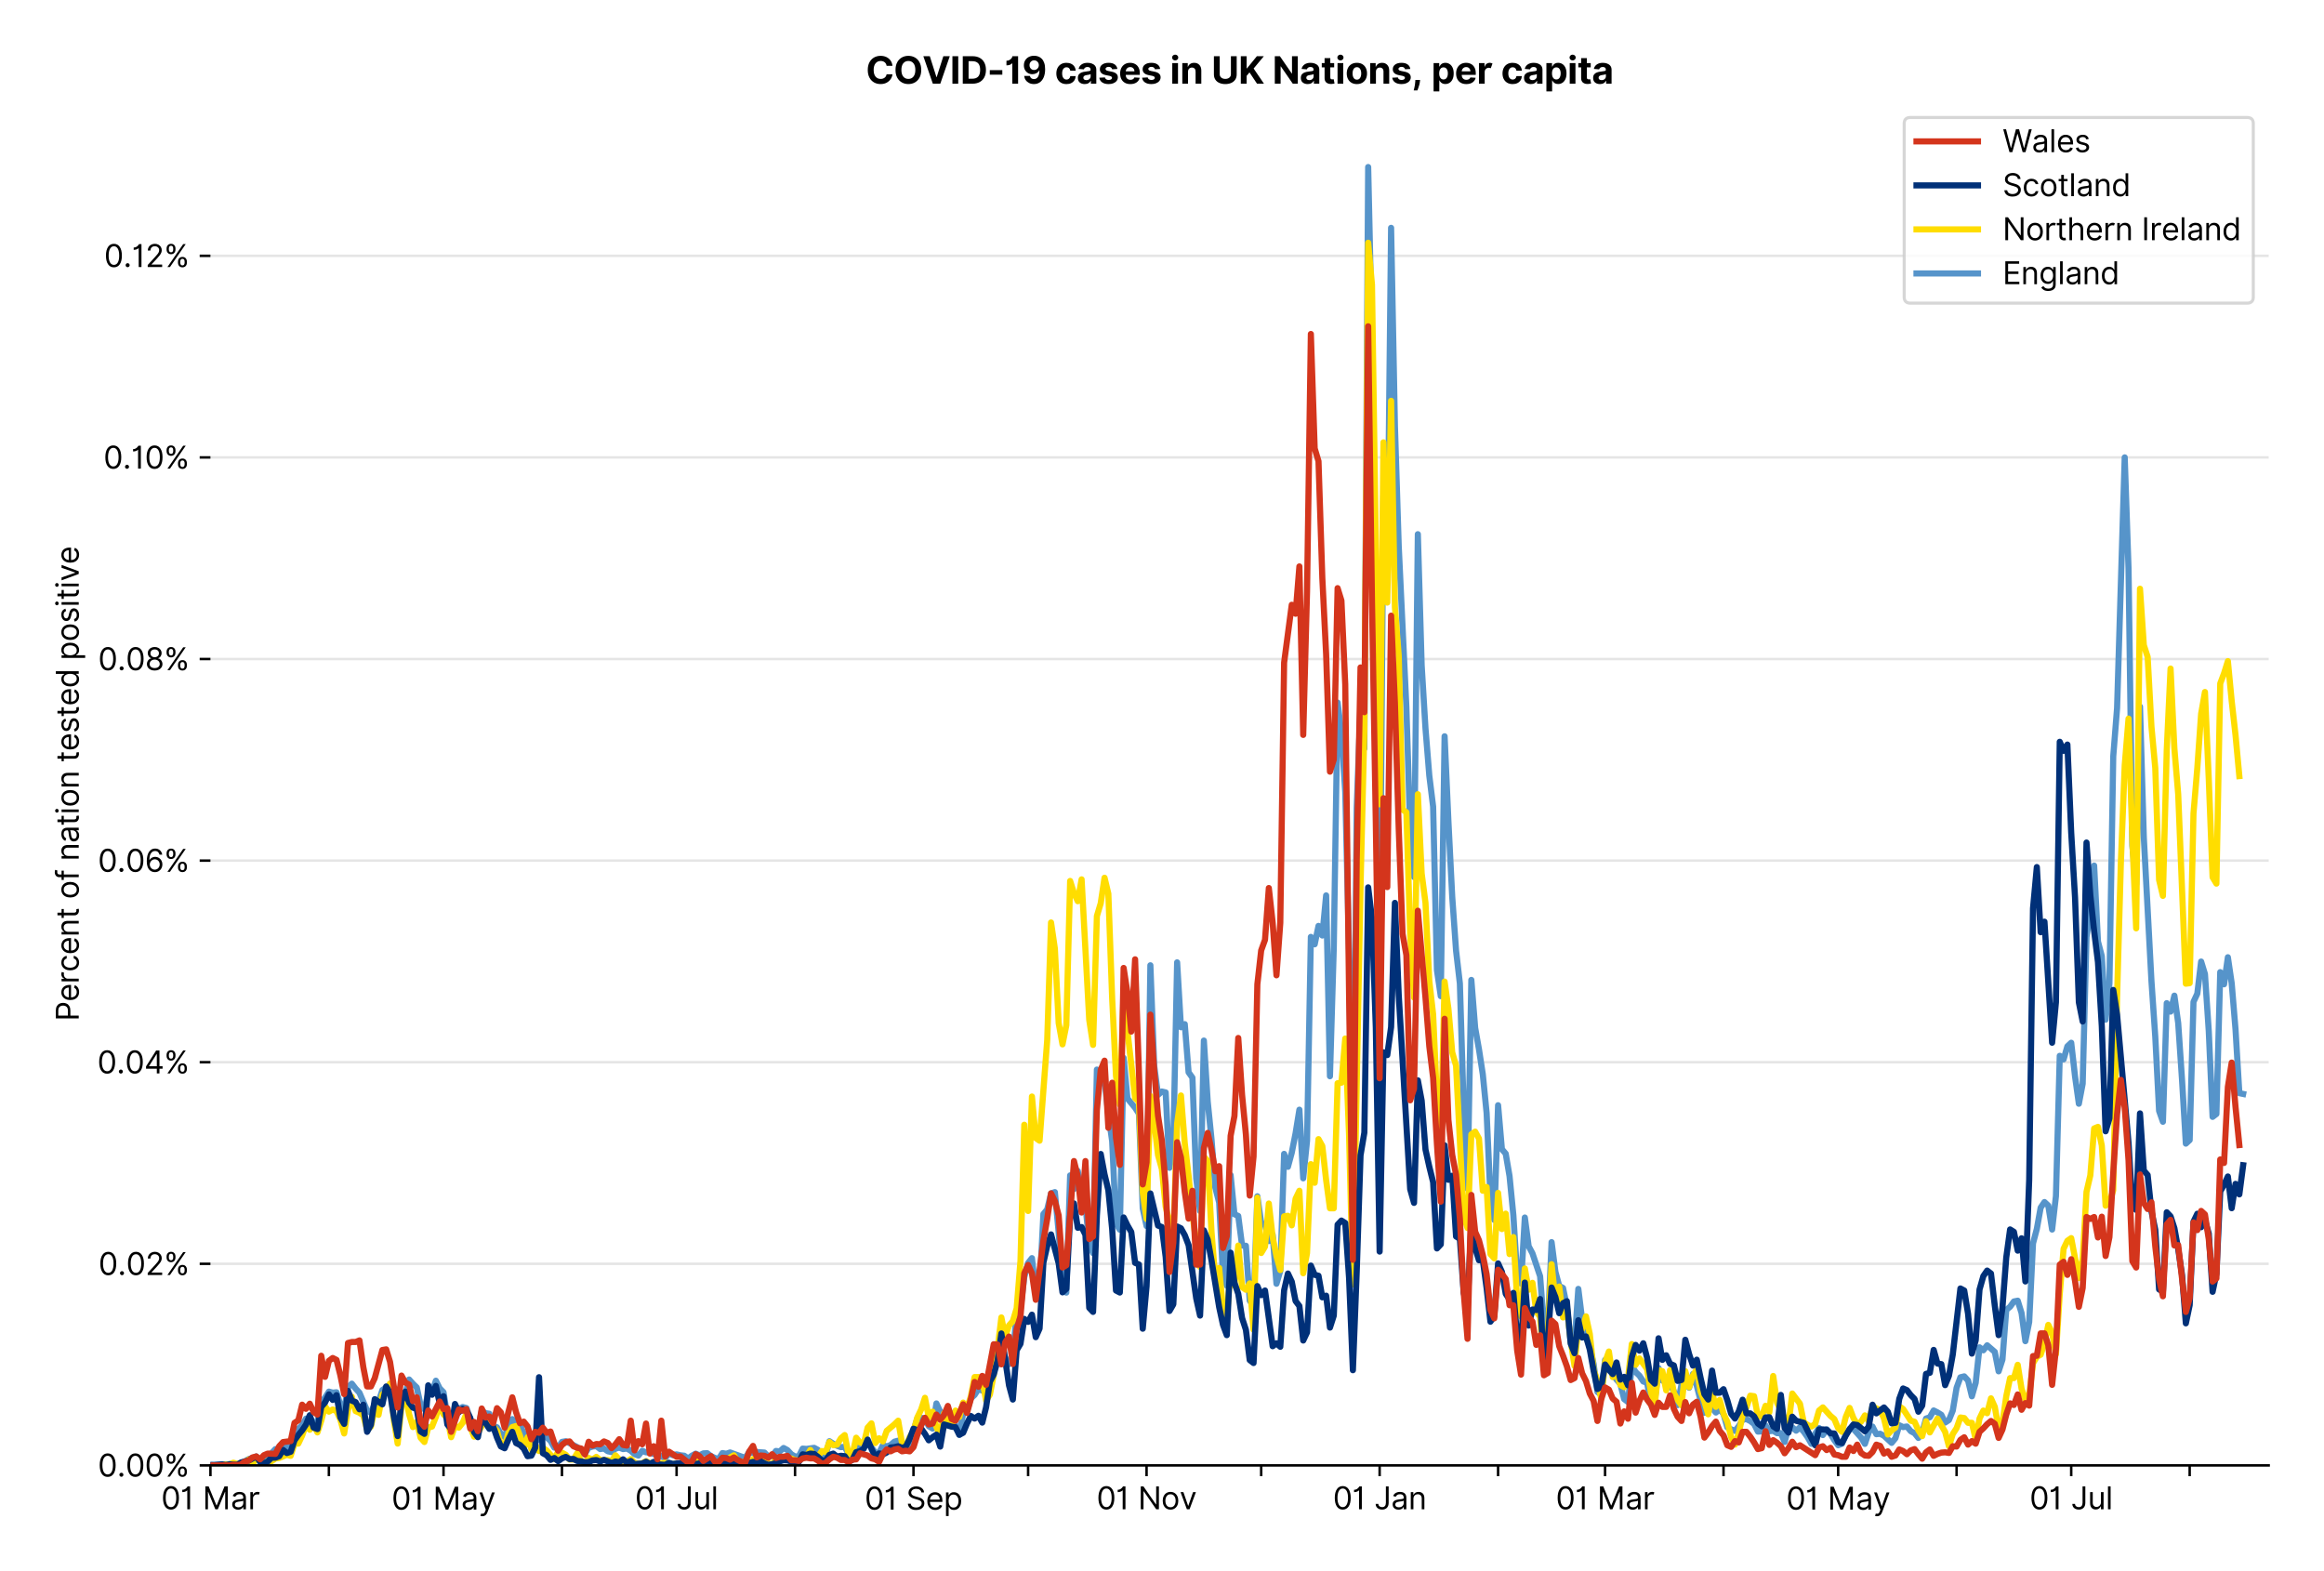 <?xml version="1.0" encoding="utf-8" standalone="no"?>
<!DOCTYPE svg PUBLIC "-//W3C//DTD SVG 1.1//EN"
  "http://www.w3.org/Graphics/SVG/1.1/DTD/svg11.dtd">
<svg version="1.1" viewBox="0 0 756.061 511.234" xmlns="http://www.w3.org/2000/svg" xmlns:xlink="http://www.w3.org/1999/xlink">
 <defs>
  <style type="text/css">*{stroke-linecap:butt;stroke-linejoin:round;}</style>
 </defs>
 <g id="figure_1">
  <g id="patch_1">
   <path d="M 0 511.234 
L 756.061 511.234 
L 756.061 0 
L 0 0 
z
" style="fill:#ffffff;"/>
  </g>
  <g id="axes_1">
   <g id="patch_2">
    <path d="M 68.461 476.745 
L 738.061 476.745 
L 738.061 33.225 
L 68.461 33.225 
z
" style="fill:#ffffff;"/>
   </g>
   <g id="matplotlib.axis_1">
    <g id="xtick_1">
     <g id="line2d_1">
      <defs>
       <path d="M 0 0 
L 0 3.5 
" id="m8b148acc25" style="stroke:#000000;stroke-width:0.8;"/>
      </defs>
      <g>
       <use style="stroke:#000000;stroke-width:0.8;" x="68.461" xlink:href="#m8b148acc25" y="476.745"/>
      </g>
     </g>
     <g id="text_1">
      <!-- 01 Mar -->
      <g transform="translate(52.424 491.018)scale(0.1 -0.1)">
       <defs>
        <path d="M 2000 -64 
Q 1230 -64 806 561 
Q 382 1186 382 2327 
Q 382 3459 809 4088 
Q 1236 4718 2000 4718 
Q 2764 4718 3191 4088 
Q 3618 3459 3618 2327 
Q 3618 1186 3194 561 
Q 2771 -64 2000 -64 
z
M 2000 436 
Q 2509 436 2791 927 
Q 3073 1418 3073 2327 
Q 3073 3234 2789 3730 
Q 2505 4227 2000 4227 
Q 1496 4227 1211 3730 
Q 927 3234 927 2327 
Q 927 1418 1210 927 
Q 1493 436 2000 436 
z
" id="Inter-Regular-30" transform="scale(0.016)"/>
        <path d="M 1973 4655 
L 1973 0 
L 1409 0 
L 1409 3836 
L 1373 3836 
Q 1341 3773 1209 3692 
Q 1077 3611 868 3551 
Q 659 3491 391 3491 
L 391 3964 
Q 661 3964 859 4061 
Q 1057 4159 1190 4291 
Q 1323 4423 1392 4529 
Q 1461 4636 1473 4655 
L 1973 4655 
z
" id="Inter-Regular-31" transform="scale(0.016)"/>
        <path id="Inter-Regular-20" transform="scale(0.016)"/>
        <path d="M 564 4655 
L 1236 4655 
L 2818 791 
L 2873 791 
L 4455 4655 
L 5127 4655 
L 5127 0 
L 4600 0 
L 4600 3536 
L 4555 3536 
L 3100 0 
L 2591 0 
L 1136 3536 
L 1091 3536 
L 1091 0 
L 564 0 
L 564 4655 
z
" id="Inter-Regular-4d" transform="scale(0.016)"/>
        <path d="M 1518 -82 
Q 1186 -82 916 44 
Q 646 170 486 410 
Q 327 650 327 991 
Q 327 1291 445 1478 
Q 564 1666 761 1773 
Q 959 1880 1199 1933 
Q 1439 1986 1682 2018 
Q 2000 2059 2199 2080 
Q 2398 2102 2490 2154 
Q 2582 2207 2582 2336 
L 2582 2355 
Q 2582 2691 2399 2877 
Q 2216 3064 1846 3064 
Q 1461 3064 1243 2895 
Q 1025 2727 936 2536 
L 427 2718 
Q 564 3036 792 3214 
Q 1021 3393 1292 3464 
Q 1564 3536 1827 3536 
Q 1996 3536 2215 3496 
Q 2434 3457 2640 3334 
Q 2846 3211 2982 2963 
Q 3118 2716 3118 2300 
L 3118 0 
L 2582 0 
L 2582 473 
L 2555 473 
Q 2500 359 2373 229 
Q 2246 100 2034 9 
Q 1823 -82 1518 -82 
z
M 1600 400 
Q 1918 400 2137 525 
Q 2357 650 2469 847 
Q 2582 1045 2582 1264 
L 2582 1755 
Q 2548 1714 2433 1681 
Q 2318 1648 2169 1624 
Q 2021 1600 1881 1583 
Q 1741 1566 1655 1555 
Q 1446 1527 1265 1467 
Q 1084 1407 974 1287 
Q 864 1168 864 964 
Q 864 684 1072 542 
Q 1280 400 1600 400 
z
" id="Inter-Regular-61" transform="scale(0.016)"/>
        <path d="M 491 0 
L 491 3491 
L 1009 3491 
L 1009 2964 
L 1046 2964 
Q 1139 3223 1389 3384 
Q 1639 3545 1955 3545 
Q 2100 3545 2209 3511 
Q 2318 3477 2400 3418 
L 2218 2964 
Q 2161 2993 2085 3010 
Q 2009 3027 1909 3027 
Q 1527 3027 1277 2794 
Q 1027 2561 1027 2209 
L 1027 0 
L 491 0 
z
" id="Inter-Regular-72" transform="scale(0.016)"/>
       </defs>
       <use xlink:href="#Inter-Regular-30"/>
       <use x="62.5" xlink:href="#Inter-Regular-31"/>
       <use x="106.676" xlink:href="#Inter-Regular-20"/>
       <use x="134.801" xlink:href="#Inter-Regular-4d"/>
       <use x="225.994" xlink:href="#Inter-Regular-61"/>
       <use x="282.386" xlink:href="#Inter-Regular-72"/>
      </g>
     </g>
    </g>
    <g id="xtick_2">
     <g id="line2d_2">
      <g>
       <use style="stroke:#000000;stroke-width:0.8;" x="106.995" xlink:href="#m8b148acc25" y="476.745"/>
      </g>
     </g>
    </g>
    <g id="xtick_3">
     <g id="line2d_3">
      <g>
       <use style="stroke:#000000;stroke-width:0.8;" x="144.287" xlink:href="#m8b148acc25" y="476.745"/>
      </g>
     </g>
     <g id="text_2">
      <!-- 01 May -->
      <g transform="translate(127.384 491.117)scale(0.1 -0.1)">
       <defs>
        <path d="M 818 -1355 
Q 682 -1355 575 -1333 
Q 468 -1311 427 -1291 
L 564 -818 
Q 857 -893 1053 -814 
Q 1250 -736 1391 -345 
L 1509 -18 
L 218 3491 
L 800 3491 
L 1764 709 
L 1800 709 
L 2764 3491 
L 3346 3491 
L 1846 -564 
Q 1550 -1355 818 -1355 
z
" id="Inter-Regular-79" transform="scale(0.016)"/>
       </defs>
       <use xlink:href="#Inter-Regular-30"/>
       <use x="62.5" xlink:href="#Inter-Regular-31"/>
       <use x="106.676" xlink:href="#Inter-Regular-20"/>
       <use x="134.801" xlink:href="#Inter-Regular-4d"/>
       <use x="225.994" xlink:href="#Inter-Regular-61"/>
       <use x="282.386" xlink:href="#Inter-Regular-79"/>
      </g>
     </g>
    </g>
    <g id="xtick_4">
     <g id="line2d_4">
      <g>
       <use style="stroke:#000000;stroke-width:0.8;" x="182.821" xlink:href="#m8b148acc25" y="476.745"/>
      </g>
     </g>
    </g>
    <g id="xtick_5">
     <g id="line2d_5">
      <g>
       <use style="stroke:#000000;stroke-width:0.8;" x="220.113" xlink:href="#m8b148acc25" y="476.745"/>
      </g>
     </g>
     <g id="text_3">
      <!-- 01 Jul -->
      <g transform="translate(206.569 491.018)scale(0.1 -0.1)">
       <defs>
        <path d="M 2346 4655 
L 2909 4655 
L 2909 1327 
Q 2909 657 2549 296 
Q 2189 -64 1582 -64 
Q 1200 -64 902 76 
Q 605 216 434 475 
Q 264 734 264 1091 
L 818 1091 
Q 818 795 1034 615 
Q 1250 436 1582 436 
Q 1948 436 2147 664 
Q 2346 893 2346 1327 
L 2346 4655 
z
" id="Inter-Regular-4a" transform="scale(0.016)"/>
        <path d="M 2691 1427 
L 2691 3491 
L 3227 3491 
L 3227 0 
L 2691 0 
L 2691 591 
L 2655 591 
Q 2532 325 2273 140 
Q 2014 -45 1618 -45 
Q 1127 -45 809 280 
Q 491 605 491 1273 
L 491 3491 
L 1027 3491 
L 1027 1309 
Q 1027 927 1242 700 
Q 1457 473 1791 473 
Q 1991 473 2199 575 
Q 2407 677 2549 888 
Q 2691 1100 2691 1427 
z
" id="Inter-Regular-75" transform="scale(0.016)"/>
        <path d="M 1027 4655 
L 1027 0 
L 491 0 
L 491 4655 
L 1027 4655 
z
" id="Inter-Regular-6c" transform="scale(0.016)"/>
       </defs>
       <use xlink:href="#Inter-Regular-30"/>
       <use x="62.5" xlink:href="#Inter-Regular-31"/>
       <use x="106.676" xlink:href="#Inter-Regular-20"/>
       <use x="134.801" xlink:href="#Inter-Regular-4a"/>
       <use x="189.063" xlink:href="#Inter-Regular-75"/>
       <use x="247.159" xlink:href="#Inter-Regular-6c"/>
      </g>
     </g>
    </g>
    <g id="xtick_6">
     <g id="line2d_6">
      <g>
       <use style="stroke:#000000;stroke-width:0.8;" x="258.647" xlink:href="#m8b148acc25" y="476.745"/>
      </g>
     </g>
    </g>
    <g id="xtick_7">
     <g id="line2d_7">
      <g>
       <use style="stroke:#000000;stroke-width:0.8;" x="297.181" xlink:href="#m8b148acc25" y="476.745"/>
      </g>
     </g>
     <g id="text_4">
      <!-- 01 Sep -->
      <g transform="translate(281.294 491.117)scale(0.1 -0.1)">
       <defs>
        <path d="M 3109 3491 
Q 3068 3836 2777 4027 
Q 2486 4218 2064 4218 
Q 1600 4218 1318 3999 
Q 1036 3780 1036 3445 
Q 1036 3195 1189 3042 
Q 1343 2889 1553 2803 
Q 1764 2718 1936 2673 
L 2409 2545 
Q 2591 2498 2815 2414 
Q 3039 2330 3244 2185 
Q 3450 2041 3584 1816 
Q 3718 1591 3718 1264 
Q 3718 886 3521 581 
Q 3325 277 2949 97 
Q 2573 -82 2036 -82 
Q 1286 -82 845 272 
Q 405 627 364 1200 
L 946 1200 
Q 968 936 1124 764 
Q 1280 593 1519 510 
Q 1759 427 2036 427 
Q 2359 427 2616 533 
Q 2873 639 3023 828 
Q 3173 1018 3173 1273 
Q 3173 1505 3043 1650 
Q 2914 1795 2702 1886 
Q 2491 1977 2246 2045 
L 1673 2209 
Q 1127 2366 809 2657 
Q 491 2948 491 3418 
Q 491 3809 703 4101 
Q 916 4393 1276 4555 
Q 1636 4718 2082 4718 
Q 2532 4718 2882 4558 
Q 3232 4398 3437 4120 
Q 3643 3843 3655 3491 
L 3109 3491 
z
" id="Inter-Regular-53" transform="scale(0.016)"/>
        <path d="M 1955 -73 
Q 1450 -73 1085 151 
Q 721 375 524 778 
Q 327 1182 327 1718 
Q 327 2255 524 2665 
Q 721 3075 1074 3305 
Q 1427 3536 1900 3536 
Q 2173 3536 2439 3445 
Q 2705 3355 2923 3151 
Q 3141 2948 3270 2614 
Q 3400 2280 3400 1791 
L 3400 1564 
L 866 1564 
Q 884 1005 1183 707 
Q 1482 409 1955 409 
Q 2271 409 2498 545 
Q 2725 682 2827 955 
L 3346 809 
Q 3223 414 2854 170 
Q 2486 -73 1955 -73 
z
M 866 2027 
L 2855 2027 
Q 2855 2470 2595 2762 
Q 2336 3055 1900 3055 
Q 1593 3055 1368 2911 
Q 1143 2768 1013 2533 
Q 884 2298 866 2027 
z
" id="Inter-Regular-65" transform="scale(0.016)"/>
        <path d="M 491 -1309 
L 491 3491 
L 1009 3491 
L 1009 2936 
L 1073 2936 
Q 1132 3027 1237 3169 
Q 1343 3311 1542 3423 
Q 1741 3536 2082 3536 
Q 2523 3536 2859 3315 
Q 3196 3095 3384 2690 
Q 3573 2286 3573 1736 
Q 3573 1182 3384 776 
Q 3196 370 2861 148 
Q 2527 -73 2091 -73 
Q 1755 -73 1552 39 
Q 1350 152 1241 296 
Q 1132 441 1073 536 
L 1027 536 
L 1027 -1309 
L 491 -1309 
z
M 1018 1745 
Q 1018 1152 1276 780 
Q 1534 409 2018 409 
Q 2355 409 2581 587 
Q 2807 766 2921 1069 
Q 3036 1373 3036 1745 
Q 3036 2114 2923 2410 
Q 2811 2707 2585 2881 
Q 2359 3055 2018 3055 
Q 1527 3055 1272 2693 
Q 1018 2332 1018 1745 
z
" id="Inter-Regular-70" transform="scale(0.016)"/>
       </defs>
       <use xlink:href="#Inter-Regular-30"/>
       <use x="62.5" xlink:href="#Inter-Regular-31"/>
       <use x="106.676" xlink:href="#Inter-Regular-20"/>
       <use x="134.801" xlink:href="#Inter-Regular-53"/>
       <use x="198.58" xlink:href="#Inter-Regular-65"/>
       <use x="256.818" xlink:href="#Inter-Regular-70"/>
      </g>
     </g>
    </g>
    <g id="xtick_8">
     <g id="line2d_8">
      <g>
       <use style="stroke:#000000;stroke-width:0.8;" x="334.473" xlink:href="#m8b148acc25" y="476.745"/>
      </g>
     </g>
    </g>
    <g id="xtick_9">
     <g id="line2d_9">
      <g>
       <use style="stroke:#000000;stroke-width:0.8;" x="373.007" xlink:href="#m8b148acc25" y="476.745"/>
      </g>
     </g>
     <g id="text_5">
      <!-- 01 Nov -->
      <g transform="translate(356.736 491.018)scale(0.1 -0.1)">
       <defs>
        <path d="M 4255 4655 
L 4255 0 
L 3709 0 
L 1173 3655 
L 1127 3655 
L 1127 0 
L 564 0 
L 564 4655 
L 1109 4655 
L 3655 991 
L 3700 991 
L 3700 4655 
L 4255 4655 
z
" id="Inter-Regular-4e" transform="scale(0.016)"/>
        <path d="M 1909 -73 
Q 1436 -73 1080 152 
Q 725 377 526 781 
Q 327 1186 327 1727 
Q 327 2273 526 2679 
Q 725 3086 1080 3311 
Q 1436 3536 1909 3536 
Q 2382 3536 2737 3311 
Q 3093 3086 3292 2679 
Q 3491 2273 3491 1727 
Q 3491 1186 3292 781 
Q 3093 377 2737 152 
Q 2382 -73 1909 -73 
z
M 1909 409 
Q 2268 409 2500 593 
Q 2732 777 2843 1077 
Q 2955 1377 2955 1727 
Q 2955 2077 2843 2379 
Q 2732 2682 2500 2868 
Q 2268 3055 1909 3055 
Q 1550 3055 1318 2868 
Q 1086 2682 975 2379 
Q 864 2077 864 1727 
Q 864 1377 975 1077 
Q 1086 777 1318 593 
Q 1550 409 1909 409 
z
" id="Inter-Regular-6f" transform="scale(0.016)"/>
        <path d="M 3346 3491 
L 2055 0 
L 1509 0 
L 218 3491 
L 800 3491 
L 1764 709 
L 1800 709 
L 2764 3491 
L 3346 3491 
z
" id="Inter-Regular-76" transform="scale(0.016)"/>
       </defs>
       <use xlink:href="#Inter-Regular-30"/>
       <use x="62.5" xlink:href="#Inter-Regular-31"/>
       <use x="106.676" xlink:href="#Inter-Regular-20"/>
       <use x="134.801" xlink:href="#Inter-Regular-4e"/>
       <use x="210.085" xlink:href="#Inter-Regular-6f"/>
       <use x="269.744" xlink:href="#Inter-Regular-76"/>
      </g>
     </g>
    </g>
    <g id="xtick_10">
     <g id="line2d_10">
      <g>
       <use style="stroke:#000000;stroke-width:0.8;" x="410.298" xlink:href="#m8b148acc25" y="476.745"/>
      </g>
     </g>
    </g>
    <g id="xtick_11">
     <g id="line2d_11">
      <g>
       <use style="stroke:#000000;stroke-width:0.8;" x="448.833" xlink:href="#m8b148acc25" y="476.745"/>
      </g>
     </g>
     <g id="text_6">
      <!-- 01 Jan -->
      <g transform="translate(433.634 491.018)scale(0.1 -0.1)">
       <defs>
        <path d="M 1027 2100 
L 1027 0 
L 491 0 
L 491 3491 
L 1009 3491 
L 1009 2945 
L 1055 2945 
Q 1177 3211 1427 3373 
Q 1677 3536 2073 3536 
Q 2602 3536 2928 3211 
Q 3255 2886 3255 2218 
L 3255 0 
L 2718 0 
L 2718 2182 
Q 2718 2593 2504 2824 
Q 2291 3055 1918 3055 
Q 1534 3055 1280 2806 
Q 1027 2557 1027 2100 
z
" id="Inter-Regular-6e" transform="scale(0.016)"/>
       </defs>
       <use xlink:href="#Inter-Regular-30"/>
       <use x="62.5" xlink:href="#Inter-Regular-31"/>
       <use x="106.676" xlink:href="#Inter-Regular-20"/>
       <use x="134.801" xlink:href="#Inter-Regular-4a"/>
       <use x="189.063" xlink:href="#Inter-Regular-61"/>
       <use x="245.455" xlink:href="#Inter-Regular-6e"/>
      </g>
     </g>
    </g>
    <g id="xtick_12">
     <g id="line2d_12">
      <g>
       <use style="stroke:#000000;stroke-width:0.8;" x="487.367" xlink:href="#m8b148acc25" y="476.745"/>
      </g>
     </g>
    </g>
    <g id="xtick_13">
     <g id="line2d_13">
      <g>
       <use style="stroke:#000000;stroke-width:0.8;" x="522.173" xlink:href="#m8b148acc25" y="476.745"/>
      </g>
     </g>
     <g id="text_7">
      <!-- 01 Mar -->
      <g transform="translate(506.136 491.018)scale(0.1 -0.1)">
       <use xlink:href="#Inter-Regular-30"/>
       <use x="62.5" xlink:href="#Inter-Regular-31"/>
       <use x="106.676" xlink:href="#Inter-Regular-20"/>
       <use x="134.801" xlink:href="#Inter-Regular-4d"/>
       <use x="225.994" xlink:href="#Inter-Regular-61"/>
       <use x="282.386" xlink:href="#Inter-Regular-72"/>
      </g>
     </g>
    </g>
    <g id="xtick_14">
     <g id="line2d_14">
      <g>
       <use style="stroke:#000000;stroke-width:0.8;" x="560.707" xlink:href="#m8b148acc25" y="476.745"/>
      </g>
     </g>
    </g>
    <g id="xtick_15">
     <g id="line2d_15">
      <g>
       <use style="stroke:#000000;stroke-width:0.8;" x="597.998" xlink:href="#m8b148acc25" y="476.745"/>
      </g>
     </g>
     <g id="text_8">
      <!-- 01 May -->
      <g transform="translate(581.095 491.117)scale(0.1 -0.1)">
       <use xlink:href="#Inter-Regular-30"/>
       <use x="62.5" xlink:href="#Inter-Regular-31"/>
       <use x="106.676" xlink:href="#Inter-Regular-20"/>
       <use x="134.801" xlink:href="#Inter-Regular-4d"/>
       <use x="225.994" xlink:href="#Inter-Regular-61"/>
       <use x="282.386" xlink:href="#Inter-Regular-79"/>
      </g>
     </g>
    </g>
    <g id="xtick_16">
     <g id="line2d_16">
      <g>
       <use style="stroke:#000000;stroke-width:0.8;" x="636.533" xlink:href="#m8b148acc25" y="476.745"/>
      </g>
     </g>
    </g>
    <g id="xtick_17">
     <g id="line2d_17">
      <g>
       <use style="stroke:#000000;stroke-width:0.8;" x="673.824" xlink:href="#m8b148acc25" y="476.745"/>
      </g>
     </g>
     <g id="text_9">
      <!-- 01 Jul -->
      <g transform="translate(660.28 491.018)scale(0.1 -0.1)">
       <use xlink:href="#Inter-Regular-30"/>
       <use x="62.5" xlink:href="#Inter-Regular-31"/>
       <use x="106.676" xlink:href="#Inter-Regular-20"/>
       <use x="134.801" xlink:href="#Inter-Regular-4a"/>
       <use x="189.063" xlink:href="#Inter-Regular-75"/>
       <use x="247.159" xlink:href="#Inter-Regular-6c"/>
      </g>
     </g>
    </g>
    <g id="xtick_18">
     <g id="line2d_18">
      <g>
       <use style="stroke:#000000;stroke-width:0.8;" x="712.359" xlink:href="#m8b148acc25" y="476.745"/>
      </g>
     </g>
    </g>
   </g>
   <g id="matplotlib.axis_2">
    <g id="ytick_1">
     <g id="line2d_19">
      <path clip-path="url(#p0027e2ad4f)" d="M 68.461 476.745 
L 738.061 476.745 
" style="fill:none;stroke:#e5e5e5;stroke-linecap:square;stroke-width:0.8;"/>
     </g>
     <g id="line2d_20">
      <defs>
       <path d="M 0 0 
L -3.5 0 
" id="m87db6529a5" style="stroke:#000000;stroke-width:0.8;"/>
      </defs>
      <g>
       <use style="stroke:#000000;stroke-width:0.8;" x="68.461" xlink:href="#m87db6529a5" y="476.745"/>
      </g>
     </g>
     <g id="text_10">
      <!-- 0.00% -->
      <g transform="translate(31.83 480.382)scale(0.1 -0.1)">
       <defs>
        <path d="M 882 -36 
Q 714 -36 593 84 
Q 473 205 473 373 
Q 473 541 593 661 
Q 714 782 882 782 
Q 1050 782 1170 661 
Q 1291 541 1291 373 
Q 1291 205 1170 84 
Q 1050 -36 882 -36 
z
" id="Inter-Regular-2e" transform="scale(0.016)"/>
        <path d="M 2855 873 
L 2855 1118 
Q 2855 1373 2960 1585 
Q 3066 1798 3269 1926 
Q 3473 2055 3764 2055 
Q 4059 2055 4259 1926 
Q 4459 1798 4561 1585 
Q 4664 1373 4664 1118 
L 4664 873 
Q 4664 618 4560 405 
Q 4457 193 4256 64 
Q 4055 -64 3764 -64 
Q 3468 -64 3266 64 
Q 3064 193 2959 405 
Q 2855 618 2855 873 
z
M 536 3536 
L 536 3782 
Q 536 4036 642 4248 
Q 748 4461 951 4589 
Q 1155 4718 1446 4718 
Q 1741 4718 1941 4589 
Q 2141 4461 2243 4248 
Q 2346 4036 2346 3782 
L 2346 3536 
Q 2346 3282 2242 3069 
Q 2139 2857 1937 2728 
Q 1736 2600 1446 2600 
Q 1150 2600 948 2728 
Q 746 2857 641 3069 
Q 536 3282 536 3536 
z
M 709 0 
L 3909 4655 
L 4427 4655 
L 1227 0 
L 709 0 
z
M 3318 1118 
L 3318 873 
Q 3318 661 3418 494 
Q 3518 327 3764 327 
Q 4002 327 4101 494 
Q 4200 661 4200 873 
L 4200 1118 
Q 4200 1330 4104 1497 
Q 4009 1664 3764 1664 
Q 3525 1664 3421 1497 
Q 3318 1330 3318 1118 
z
M 1000 3782 
L 1000 3536 
Q 1000 3325 1100 3158 
Q 1200 2991 1446 2991 
Q 1684 2991 1783 3158 
Q 1882 3325 1882 3536 
L 1882 3782 
Q 1882 3993 1786 4160 
Q 1691 4327 1446 4327 
Q 1207 4327 1103 4160 
Q 1000 3993 1000 3782 
z
" id="Inter-Regular-25" transform="scale(0.016)"/>
       </defs>
       <use xlink:href="#Inter-Regular-30"/>
       <use x="62.5" xlink:href="#Inter-Regular-2e"/>
       <use x="90.057" xlink:href="#Inter-Regular-30"/>
       <use x="152.557" xlink:href="#Inter-Regular-30"/>
       <use x="215.057" xlink:href="#Inter-Regular-25"/>
      </g>
     </g>
    </g>
    <g id="ytick_2">
     <g id="line2d_21">
      <path clip-path="url(#p0027e2ad4f)" d="M 68.461 411.16 
L 738.061 411.16 
" style="fill:none;stroke:#e5e5e5;stroke-linecap:square;stroke-width:0.8;"/>
     </g>
     <g id="line2d_22">
      <g>
       <use style="stroke:#000000;stroke-width:0.8;" x="68.461" xlink:href="#m87db6529a5" y="411.16"/>
      </g>
     </g>
     <g id="text_11">
      <!-- 0.02% -->
      <g transform="translate(32.028 414.797)scale(0.1 -0.1)">
       <defs>
        <path d="M 482 0 
L 482 409 
L 2018 2091 
Q 2289 2386 2464 2605 
Q 2639 2825 2724 3019 
Q 2809 3214 2809 3427 
Q 2809 3795 2553 4011 
Q 2298 4227 1918 4227 
Q 1514 4227 1275 3985 
Q 1036 3743 1036 3345 
L 500 3345 
Q 500 3755 688 4064 
Q 877 4373 1203 4545 
Q 1530 4718 1936 4718 
Q 2346 4718 2661 4545 
Q 2977 4373 3156 4079 
Q 3336 3786 3336 3427 
Q 3336 3170 3244 2926 
Q 3152 2682 2926 2383 
Q 2700 2084 2300 1655 
L 1255 536 
L 1255 500 
L 3418 500 
L 3418 0 
L 482 0 
z
" id="Inter-Regular-32" transform="scale(0.016)"/>
       </defs>
       <use xlink:href="#Inter-Regular-30"/>
       <use x="62.5" xlink:href="#Inter-Regular-2e"/>
       <use x="90.057" xlink:href="#Inter-Regular-30"/>
       <use x="152.557" xlink:href="#Inter-Regular-32"/>
       <use x="213.068" xlink:href="#Inter-Regular-25"/>
      </g>
     </g>
    </g>
    <g id="ytick_3">
     <g id="line2d_23">
      <path clip-path="url(#p0027e2ad4f)" d="M 68.461 345.575 
L 738.061 345.575 
" style="fill:none;stroke:#e5e5e5;stroke-linecap:square;stroke-width:0.8;"/>
     </g>
     <g id="line2d_24">
      <g>
       <use style="stroke:#000000;stroke-width:0.8;" x="68.461" xlink:href="#m87db6529a5" y="345.575"/>
      </g>
     </g>
     <g id="text_12">
      <!-- 0.04% -->
      <g transform="translate(31.659 349.211)scale(0.1 -0.1)">
       <defs>
        <path d="M 373 955 
L 373 1418 
L 2418 4655 
L 3100 4655 
L 3100 1455 
L 3736 1455 
L 3736 955 
L 3100 955 
L 3100 0 
L 2564 0 
L 2564 955 
L 373 955 
z
M 2564 1455 
L 2564 3936 
L 2527 3936 
L 982 1491 
L 982 1455 
L 2564 1455 
z
" id="Inter-Regular-34" transform="scale(0.016)"/>
       </defs>
       <use xlink:href="#Inter-Regular-30"/>
       <use x="62.5" xlink:href="#Inter-Regular-2e"/>
       <use x="90.057" xlink:href="#Inter-Regular-30"/>
       <use x="152.557" xlink:href="#Inter-Regular-34"/>
       <use x="216.761" xlink:href="#Inter-Regular-25"/>
      </g>
     </g>
    </g>
    <g id="ytick_4">
     <g id="line2d_25">
      <path clip-path="url(#p0027e2ad4f)" d="M 68.461 279.989 
L 738.061 279.989 
" style="fill:none;stroke:#e5e5e5;stroke-linecap:square;stroke-width:0.8;"/>
     </g>
     <g id="line2d_26">
      <g>
       <use style="stroke:#000000;stroke-width:0.8;" x="68.461" xlink:href="#m87db6529a5" y="279.989"/>
      </g>
     </g>
     <g id="text_13">
      <!-- 0.06% -->
      <g transform="translate(31.844 283.626)scale(0.1 -0.1)">
       <defs>
        <path d="M 2027 -64 
Q 1741 -59 1454 45 
Q 1168 150 932 399 
Q 696 648 552 1074 
Q 409 1500 409 2145 
Q 409 3386 861 4056 
Q 1314 4727 2100 4727 
Q 2686 4727 3073 4384 
Q 3461 4041 3546 3491 
L 2991 3491 
Q 2914 3811 2691 4019 
Q 2468 4227 2100 4227 
Q 1559 4227 1249 3755 
Q 939 3284 936 2427 
L 973 2427 
Q 1164 2716 1461 2880 
Q 1759 3045 2118 3045 
Q 2518 3045 2850 2846 
Q 3182 2648 3382 2299 
Q 3582 1950 3582 1500 
Q 3582 1068 3389 710 
Q 3196 352 2847 142 
Q 2498 -68 2027 -64 
z
M 2027 436 
Q 2314 436 2542 579 
Q 2771 723 2903 964 
Q 3036 1205 3036 1500 
Q 3036 1789 2908 2026 
Q 2780 2264 2556 2404 
Q 2332 2545 2046 2545 
Q 1757 2545 1525 2397 
Q 1293 2250 1157 2010 
Q 1021 1770 1018 1491 
Q 1018 1214 1149 973 
Q 1280 732 1508 584 
Q 1736 436 2027 436 
z
" id="Inter-Regular-36" transform="scale(0.016)"/>
       </defs>
       <use xlink:href="#Inter-Regular-30"/>
       <use x="62.5" xlink:href="#Inter-Regular-2e"/>
       <use x="90.057" xlink:href="#Inter-Regular-30"/>
       <use x="152.557" xlink:href="#Inter-Regular-36"/>
       <use x="214.915" xlink:href="#Inter-Regular-25"/>
      </g>
     </g>
    </g>
    <g id="ytick_5">
     <g id="line2d_27">
      <path clip-path="url(#p0027e2ad4f)" d="M 68.461 214.404 
L 738.061 214.404 
" style="fill:none;stroke:#e5e5e5;stroke-linecap:square;stroke-width:0.8;"/>
     </g>
     <g id="line2d_28">
      <g>
       <use style="stroke:#000000;stroke-width:0.8;" x="68.461" xlink:href="#m87db6529a5" y="214.404"/>
      </g>
     </g>
     <g id="text_14">
      <!-- 0.08% -->
      <g transform="translate(31.914 218.041)scale(0.1 -0.1)">
       <defs>
        <path d="M 1973 -64 
Q 1505 -64 1147 103 
Q 789 270 589 564 
Q 389 859 391 1236 
Q 389 1532 507 1783 
Q 625 2034 830 2203 
Q 1036 2373 1291 2418 
L 1291 2445 
Q 957 2532 759 2821 
Q 561 3111 564 3482 
Q 561 3836 743 4115 
Q 925 4395 1244 4556 
Q 1564 4718 1973 4718 
Q 2377 4718 2695 4556 
Q 3014 4395 3197 4115 
Q 3380 3836 3382 3482 
Q 3380 3111 3181 2821 
Q 2982 2532 2655 2445 
L 2655 2418 
Q 2907 2373 3109 2203 
Q 3311 2034 3431 1783 
Q 3552 1532 3555 1236 
Q 3552 859 3351 564 
Q 3150 270 2794 103 
Q 2439 -64 1973 -64 
z
M 1973 436 
Q 2446 436 2722 662 
Q 2998 889 3000 1264 
Q 2998 1527 2864 1729 
Q 2730 1932 2499 2048 
Q 2268 2164 1973 2164 
Q 1675 2164 1442 2048 
Q 1209 1932 1076 1729 
Q 943 1527 946 1264 
Q 943 889 1218 662 
Q 1493 436 1973 436 
z
M 1973 2645 
Q 2348 2645 2591 2864 
Q 2834 3084 2836 3445 
Q 2834 3800 2596 4013 
Q 2359 4227 1973 4227 
Q 1582 4227 1344 4013 
Q 1107 3800 1109 3445 
Q 1107 3084 1349 2864 
Q 1591 2645 1973 2645 
z
" id="Inter-Regular-38" transform="scale(0.016)"/>
       </defs>
       <use xlink:href="#Inter-Regular-30"/>
       <use x="62.5" xlink:href="#Inter-Regular-2e"/>
       <use x="90.057" xlink:href="#Inter-Regular-30"/>
       <use x="152.557" xlink:href="#Inter-Regular-38"/>
       <use x="214.205" xlink:href="#Inter-Regular-25"/>
      </g>
     </g>
    </g>
    <g id="ytick_6">
     <g id="line2d_29">
      <path clip-path="url(#p0027e2ad4f)" d="M 68.461 148.819 
L 738.061 148.819 
" style="fill:none;stroke:#e5e5e5;stroke-linecap:square;stroke-width:0.8;"/>
     </g>
     <g id="line2d_30">
      <g>
       <use style="stroke:#000000;stroke-width:0.8;" x="68.461" xlink:href="#m87db6529a5" y="148.819"/>
      </g>
     </g>
     <g id="text_15">
      <!-- 0.10% -->
      <g transform="translate(33.663 152.456)scale(0.1 -0.1)">
       <use xlink:href="#Inter-Regular-30"/>
       <use x="62.5" xlink:href="#Inter-Regular-2e"/>
       <use x="90.057" xlink:href="#Inter-Regular-31"/>
       <use x="134.233" xlink:href="#Inter-Regular-30"/>
       <use x="196.733" xlink:href="#Inter-Regular-25"/>
      </g>
     </g>
    </g>
    <g id="ytick_7">
     <g id="line2d_31">
      <path clip-path="url(#p0027e2ad4f)" d="M 68.461 83.234 
L 738.061 83.234 
" style="fill:none;stroke:#e5e5e5;stroke-linecap:square;stroke-width:0.8;"/>
     </g>
     <g id="line2d_32">
      <g>
       <use style="stroke:#000000;stroke-width:0.8;" x="68.461" xlink:href="#m87db6529a5" y="83.234"/>
      </g>
     </g>
     <g id="text_16">
      <!-- 0.12% -->
      <g transform="translate(33.861 86.871)scale(0.1 -0.1)">
       <use xlink:href="#Inter-Regular-30"/>
       <use x="62.5" xlink:href="#Inter-Regular-2e"/>
       <use x="90.057" xlink:href="#Inter-Regular-31"/>
       <use x="134.233" xlink:href="#Inter-Regular-32"/>
       <use x="194.744" xlink:href="#Inter-Regular-25"/>
      </g>
     </g>
    </g>
    <g id="text_17">
     <!-- Percent of nation tested positive -->
     <g transform="translate(25.614 332.215)rotate(-90)scale(0.1 -0.1)">
      <defs>
       <path d="M 564 0 
L 564 4655 
L 2136 4655 
Q 2684 4655 3033 4458 
Q 3382 4261 3550 3927 
Q 3718 3593 3718 3182 
Q 3718 2770 3551 2434 
Q 3384 2098 3036 1899 
Q 2689 1700 2146 1700 
L 1127 1700 
L 1127 0 
L 564 0 
z
M 1127 2200 
L 2127 2200 
Q 2689 2200 2926 2482 
Q 3164 2764 3164 3182 
Q 3164 3602 2925 3878 
Q 2686 4155 2118 4155 
L 1127 4155 
L 1127 2200 
z
" id="Inter-Regular-50" transform="scale(0.016)"/>
       <path d="M 1909 -73 
Q 1418 -73 1063 159 
Q 709 391 518 798 
Q 327 1205 327 1727 
Q 327 2259 524 2667 
Q 721 3075 1074 3305 
Q 1427 3536 1900 3536 
Q 2268 3536 2563 3400 
Q 2859 3264 3047 3018 
Q 3236 2773 3282 2445 
L 2746 2445 
Q 2684 2684 2474 2869 
Q 2264 3055 1909 3055 
Q 1439 3055 1151 2697 
Q 864 2339 864 1745 
Q 864 1139 1148 774 
Q 1432 409 1909 409 
Q 2223 409 2447 570 
Q 2671 732 2746 1018 
L 3282 1018 
Q 3236 709 3058 462 
Q 2880 216 2588 71 
Q 2296 -73 1909 -73 
z
" id="Inter-Regular-63" transform="scale(0.016)"/>
       <path d="M 2009 3491 
L 2009 3036 
L 1264 3036 
L 1264 1000 
Q 1264 773 1331 660 
Q 1398 548 1503 510 
Q 1609 473 1727 473 
Q 1816 473 1873 483 
Q 1930 493 1964 500 
L 2073 18 
Q 2018 -2 1920 -23 
Q 1823 -45 1673 -45 
Q 1446 -45 1228 52 
Q 1011 150 869 350 
Q 727 550 727 855 
L 727 3036 
L 200 3036 
L 200 3491 
L 727 3491 
L 727 4327 
L 1264 4327 
L 1264 3491 
L 2009 3491 
z
" id="Inter-Regular-74" transform="scale(0.016)"/>
       <path d="M 2046 3491 
L 2046 3036 
L 1264 3036 
L 1264 0 
L 727 0 
L 727 3036 
L 164 3036 
L 164 3491 
L 727 3491 
L 727 3973 
Q 727 4273 868 4473 
Q 1009 4673 1234 4773 
Q 1459 4873 1709 4873 
Q 1907 4873 2032 4841 
Q 2157 4809 2218 4782 
L 2064 4318 
Q 2023 4332 1951 4352 
Q 1880 4373 1764 4373 
Q 1498 4373 1381 4239 
Q 1264 4105 1264 3845 
L 1264 3491 
L 2046 3491 
z
" id="Inter-Regular-66" transform="scale(0.016)"/>
       <path d="M 491 0 
L 491 3491 
L 1027 3491 
L 1027 0 
L 491 0 
z
M 764 4073 
Q 607 4073 494 4179 
Q 382 4286 382 4436 
Q 382 4586 494 4693 
Q 607 4800 764 4800 
Q 921 4800 1033 4693 
Q 1146 4586 1146 4436 
Q 1146 4286 1033 4179 
Q 921 4073 764 4073 
z
" id="Inter-Regular-69" transform="scale(0.016)"/>
       <path d="M 2964 2709 
L 2482 2573 
Q 2411 2755 2245 2914 
Q 2080 3073 1727 3073 
Q 1407 3073 1194 2926 
Q 982 2780 982 2555 
Q 982 2355 1127 2239 
Q 1273 2123 1582 2045 
L 2100 1918 
Q 3027 1691 3027 973 
Q 3027 673 2855 436 
Q 2684 200 2377 63 
Q 2071 -73 1664 -73 
Q 1130 -73 780 159 
Q 430 391 336 836 
L 846 964 
Q 989 400 1655 400 
Q 2030 400 2251 560 
Q 2473 720 2473 945 
Q 2473 1316 1955 1436 
L 1373 1573 
Q 893 1686 669 1926 
Q 446 2166 446 2527 
Q 446 2823 613 3050 
Q 780 3277 1069 3406 
Q 1359 3536 1727 3536 
Q 2246 3536 2542 3309 
Q 2839 3082 2964 2709 
z
" id="Inter-Regular-73" transform="scale(0.016)"/>
       <path d="M 1809 -73 
Q 1373 -73 1039 148 
Q 705 370 516 776 
Q 327 1182 327 1736 
Q 327 2286 516 2690 
Q 705 3095 1041 3315 
Q 1377 3536 1818 3536 
Q 2159 3536 2358 3423 
Q 2557 3311 2662 3169 
Q 2768 3027 2827 2936 
L 2873 2936 
L 2873 4655 
L 3409 4655 
L 3409 0 
L 2891 0 
L 2891 536 
L 2827 536 
Q 2768 441 2659 296 
Q 2550 152 2348 39 
Q 2146 -73 1809 -73 
z
M 1882 409 
Q 2366 409 2624 780 
Q 2882 1152 2882 1745 
Q 2882 2332 2627 2693 
Q 2373 3055 1882 3055 
Q 1541 3055 1315 2881 
Q 1089 2707 976 2410 
Q 864 2114 864 1745 
Q 864 1373 978 1069 
Q 1093 766 1319 587 
Q 1546 409 1882 409 
z
" id="Inter-Regular-64" transform="scale(0.016)"/>
      </defs>
      <use xlink:href="#Inter-Regular-50"/>
      <use x="63.494" xlink:href="#Inter-Regular-65"/>
      <use x="121.733" xlink:href="#Inter-Regular-72"/>
      <use x="160.085" xlink:href="#Inter-Regular-63"/>
      <use x="215.909" xlink:href="#Inter-Regular-65"/>
      <use x="274.148" xlink:href="#Inter-Regular-6e"/>
      <use x="332.671" xlink:href="#Inter-Regular-74"/>
      <use x="369.034" xlink:href="#Inter-Regular-20"/>
      <use x="397.159" xlink:href="#Inter-Regular-6f"/>
      <use x="456.818" xlink:href="#Inter-Regular-66"/>
      <use x="492.898" xlink:href="#Inter-Regular-20"/>
      <use x="521.023" xlink:href="#Inter-Regular-6e"/>
      <use x="579.546" xlink:href="#Inter-Regular-61"/>
      <use x="635.938" xlink:href="#Inter-Regular-74"/>
      <use x="672.301" xlink:href="#Inter-Regular-69"/>
      <use x="696.023" xlink:href="#Inter-Regular-6f"/>
      <use x="755.682" xlink:href="#Inter-Regular-6e"/>
      <use x="814.205" xlink:href="#Inter-Regular-20"/>
      <use x="842.33" xlink:href="#Inter-Regular-74"/>
      <use x="878.693" xlink:href="#Inter-Regular-65"/>
      <use x="936.932" xlink:href="#Inter-Regular-73"/>
      <use x="989.205" xlink:href="#Inter-Regular-74"/>
      <use x="1025.568" xlink:href="#Inter-Regular-65"/>
      <use x="1083.807" xlink:href="#Inter-Regular-64"/>
      <use x="1145.881" xlink:href="#Inter-Regular-20"/>
      <use x="1174.006" xlink:href="#Inter-Regular-70"/>
      <use x="1234.943" xlink:href="#Inter-Regular-6f"/>
      <use x="1294.602" xlink:href="#Inter-Regular-73"/>
      <use x="1346.875" xlink:href="#Inter-Regular-69"/>
      <use x="1370.597" xlink:href="#Inter-Regular-74"/>
      <use x="1406.96" xlink:href="#Inter-Regular-69"/>
      <use x="1430.682" xlink:href="#Inter-Regular-76"/>
      <use x="1486.364" xlink:href="#Inter-Regular-65"/>
     </g>
    </g>
   </g>
   <g id="line2d_33">
    <path clip-path="url(#p0027e2ad4f)" d="M 29.927 476.733 
L 39.871 476.745 
L 44.843 476.739 
L 63.489 476.722 
L 69.704 476.524 
L 72.19 476.46 
L 73.433 476.477 
L 74.676 476.32 
L 77.162 476.454 
L 78.405 476.017 
L 79.648 475.417 
L 80.891 474.688 
L 82.134 474.327 
L 83.377 474.461 
L 84.621 474.91 
L 85.864 474.438 
L 88.35 472.778 
L 89.593 471.455 
L 90.836 471.35 
L 92.079 470.424 
L 93.322 470.75 
L 94.565 469.719 
L 95.808 465.035 
L 97.051 464.942 
L 98.294 463.619 
L 99.537 461.539 
L 100.78 461.306 
L 102.023 462.937 
L 103.266 462.559 
L 104.509 456.255 
L 105.752 454.705 
L 106.995 452.742 
L 108.238 453.074 
L 109.481 452.958 
L 110.724 457.053 
L 111.968 458.83 
L 113.211 451.297 
L 114.454 450.149 
L 115.697 451.769 
L 116.94 453.097 
L 119.426 458.918 
L 120.669 459.622 
L 121.912 456.756 
L 123.155 456.121 
L 124.398 452.235 
L 125.641 451.408 
L 126.884 453.08 
L 128.127 452.835 
L 129.37 456.529 
L 130.613 455.34 
L 131.856 453.581 
L 133.099 448.798 
L 134.342 450.184 
L 135.585 451.39 
L 136.828 457.106 
L 138.071 458.486 
L 139.315 453.284 
L 140.558 452.829 
L 141.801 449.188 
L 143.044 451.676 
L 144.287 452.946 
L 145.53 460.776 
L 146.773 461.417 
L 148.016 460.193 
L 149.259 458.457 
L 150.502 457.752 
L 151.745 458.079 
L 152.988 461.487 
L 154.231 466.293 
L 155.474 465.081 
L 156.717 458.923 
L 157.96 459.751 
L 159.203 459.943 
L 160.446 463.87 
L 161.689 464.342 
L 162.932 466.456 
L 164.175 467.505 
L 165.418 463.905 
L 166.662 461.685 
L 167.905 463.083 
L 169.148 463.543 
L 171.634 469.16 
L 172.877 469.754 
L 174.12 468.728 
L 175.363 468.303 
L 176.606 467.365 
L 177.849 467.61 
L 179.092 468.758 
L 180.335 470.942 
L 181.578 470.995 
L 182.821 469.096 
L 184.064 468.886 
L 187.793 470.791 
L 189.036 472.521 
L 190.279 472.865 
L 191.522 470.983 
L 192.766 470.61 
L 194.009 470.459 
L 195.252 471.426 
L 196.495 471.251 
L 197.738 472.142 
L 198.981 472.41 
L 200.224 471.292 
L 201.467 470.96 
L 202.71 471.443 
L 203.953 471.251 
L 205.196 471.974 
L 206.439 473.086 
L 207.682 473.541 
L 208.925 472.003 
L 210.168 472.486 
L 211.411 472.521 
L 212.654 473.046 
L 213.897 473.011 
L 215.14 473.809 
L 216.383 474.362 
L 217.626 472.859 
L 218.869 473.407 
L 220.113 473.15 
L 221.356 473.459 
L 222.599 473.593 
L 223.842 474.49 
L 225.085 473.593 
L 226.328 472.923 
L 227.571 473.488 
L 228.814 472.83 
L 230.057 472.766 
L 231.3 473.715 
L 232.543 474.298 
L 233.786 474.688 
L 235.029 472.737 
L 236.272 472.952 
L 237.515 472.533 
L 242.487 474.327 
L 243.73 472.358 
L 244.973 472.731 
L 246.216 472.393 
L 248.703 472.568 
L 249.946 473.873 
L 251.189 473.745 
L 252.432 472.043 
L 253.675 472.207 
L 254.918 471.082 
L 256.161 471.746 
L 257.404 473.092 
L 258.647 473.867 
L 259.89 473.762 
L 261.133 471.28 
L 262.376 471.385 
L 264.862 471.03 
L 266.105 471.7 
L 267.348 473.04 
L 268.591 473.512 
L 269.834 468.88 
L 271.077 469.69 
L 272.32 470.36 
L 273.563 470.808 
L 274.807 470.698 
L 276.05 472.999 
L 277.293 473.663 
L 278.536 470.133 
L 279.779 471.362 
L 282.265 469.649 
L 283.508 470.89 
L 284.751 472.574 
L 285.994 472.69 
L 287.237 470.15 
L 288.48 470.564 
L 289.723 470.121 
L 290.966 469.026 
L 292.209 468.694 
L 293.452 470.674 
L 294.695 471.053 
L 295.938 469.404 
L 298.424 461.504 
L 299.667 461.225 
L 300.91 461.65 
L 302.154 463.992 
L 303.397 464.761 
L 304.64 456.581 
L 305.883 459.273 
L 307.126 460.141 
L 308.369 458.696 
L 309.612 460.1 
L 310.855 463.899 
L 312.098 466.794 
L 313.341 459.867 
L 314.584 459.046 
L 315.827 454.938 
L 317.07 453.814 
L 318.313 451.851 
L 319.556 452.422 
L 320.799 449.806 
L 322.042 449.369 
L 323.285 445.529 
L 324.528 442.442 
L 325.771 440.111 
L 327.014 441.585 
L 328.257 443.834 
L 329.501 441.644 
L 330.744 426.77 
L 331.987 425.937 
L 333.23 415.462 
L 334.473 410.9 
L 335.716 409.315 
L 336.959 420.227 
L 338.202 419.447 
L 339.445 394.972 
L 340.688 393.463 
L 341.931 388.266 
L 343.174 387.835 
L 344.417 400.955 
L 345.66 417.582 
L 346.903 420.53 
L 348.146 382.393 
L 349.389 386.827 
L 350.632 380.978 
L 351.875 387.963 
L 353.118 392.006 
L 354.361 404.788 
L 355.604 407.667 
L 356.848 347.968 
L 358.091 352.465 
L 359.334 351.557 
L 360.577 362.509 
L 361.82 371.289 
L 363.063 397.978 
L 364.306 400.058 
L 365.549 344.181 
L 366.792 357.377 
L 369.278 360.395 
L 370.521 362.306 
L 371.764 393.154 
L 373.007 398.869 
L 374.25 314.037 
L 375.493 346.774 
L 376.736 356.194 
L 377.979 355.11 
L 379.222 355.402 
L 380.465 379.929 
L 381.708 372.099 
L 382.951 313.088 
L 384.195 334.195 
L 385.438 333.193 
L 386.681 348.853 
L 387.924 350.601 
L 389.167 383.337 
L 390.41 393.964 
L 391.653 338.536 
L 392.896 358.332 
L 394.139 370.648 
L 395.382 386.419 
L 396.625 391.226 
L 397.868 414.902 
L 399.111 418.276 
L 400.354 382.306 
L 401.597 395.024 
L 402.84 395.601 
L 404.083 405.214 
L 405.326 405.284 
L 406.569 423.134 
L 407.812 424.865 
L 409.055 389.192 
L 410.298 397.972 
L 411.542 398.31 
L 412.785 403.751 
L 414.028 401.701 
L 415.271 417.646 
L 416.514 413.411 
L 417.757 375.391 
L 419 379.603 
L 420.243 375.012 
L 421.486 368.691 
L 422.729 361.018 
L 423.972 383.343 
L 425.215 371.12 
L 426.458 304.803 
L 427.701 307.209 
L 428.944 301.226 
L 430.187 304.355 
L 431.43 291.305 
L 432.673 350.135 
L 433.916 308.188 
L 435.159 228.571 
L 436.402 238.469 
L 437.645 257.648 
L 438.889 309.551 
L 440.132 402.907 
L 441.375 262.88 
L 442.618 229.538 
L 443.861 243.52 
L 445.104 54.345 
L 446.347 110.391 
L 447.59 204.777 
L 448.833 312.319 
L 450.076 161.193 
L 451.319 188.301 
L 452.562 74.124 
L 453.805 138.618 
L 455.048 177.786 
L 457.534 230.114 
L 458.777 270.249 
L 460.02 285.321 
L 461.263 173.789 
L 462.506 216.493 
L 463.749 236.972 
L 464.992 252.329 
L 466.236 262.443 
L 467.479 315.628 
L 468.722 324.07 
L 469.965 239.535 
L 471.208 267.197 
L 472.451 291.765 
L 473.694 309.243 
L 474.937 319.957 
L 476.18 360.942 
L 477.423 386.716 
L 478.666 318.803 
L 479.909 334.393 
L 481.152 341.385 
L 482.395 349.5 
L 483.638 362.107 
L 484.881 389.344 
L 486.124 396.883 
L 487.367 359.567 
L 488.61 373.876 
L 489.853 375.332 
L 491.096 382.644 
L 492.339 395.345 
L 493.583 415.077 
L 494.826 417.594 
L 496.069 396.102 
L 497.312 405.429 
L 498.555 407.771 
L 501.041 415.211 
L 502.284 431.67 
L 503.527 432.852 
L 504.77 404.107 
L 506.013 413.731 
L 507.256 418.369 
L 508.499 419.021 
L 509.742 424.999 
L 510.985 436.604 
L 512.228 437.134 
L 513.471 419.324 
L 514.714 429.316 
L 515.957 434.256 
L 517.2 438.235 
L 518.443 443.747 
L 519.687 452.835 
L 520.93 453.721 
L 522.173 442.43 
L 523.416 443.63 
L 524.659 447.05 
L 525.902 448.839 
L 527.145 450.225 
L 528.388 455.183 
L 529.631 456.115 
L 530.874 444.318 
L 532.117 446.374 
L 533.36 447.557 
L 534.603 449.439 
L 535.846 449.864 
L 537.089 456.651 
L 538.332 455.865 
L 539.575 445.063 
L 540.818 449.142 
L 542.061 448.489 
L 543.304 450.4 
L 544.547 452.631 
L 545.79 457.135 
L 547.034 450.441 
L 548.277 446.782 
L 549.52 451.472 
L 550.763 447.009 
L 552.006 450.843 
L 553.249 455.643 
L 554.492 459.617 
L 555.735 452.882 
L 556.978 458.108 
L 558.221 459.541 
L 559.464 458.451 
L 560.707 460.048 
L 561.95 464.347 
L 563.193 465.012 
L 564.436 465.524 
L 565.679 463.986 
L 566.922 461.819 
L 568.165 461.685 
L 569.408 462.297 
L 570.651 463.258 
L 571.894 465.74 
L 573.137 465.693 
L 574.381 463.73 
L 575.624 465.629 
L 576.867 465.466 
L 578.11 466.252 
L 579.353 466.223 
L 580.596 469.125 
L 581.839 464.342 
L 583.082 464.353 
L 584.325 465.443 
L 585.568 464.371 
L 586.811 465.775 
L 588.054 467.557 
L 589.297 469.725 
L 590.54 466.416 
L 591.783 464.575 
L 593.026 466.876 
L 594.269 464.982 
L 595.512 466.474 
L 596.755 468.536 
L 597.998 470.179 
L 599.241 469.678 
L 600.484 466.876 
L 601.728 464.878 
L 602.971 464.872 
L 605.457 467.674 
L 606.7 469.742 
L 607.943 465.99 
L 609.186 464.108 
L 610.429 466.59 
L 611.672 466.451 
L 612.915 467.115 
L 615.401 469.41 
L 616.644 467.884 
L 617.887 463.677 
L 619.13 464.277 
L 620.373 464.085 
L 621.616 465.606 
L 622.859 466.264 
L 624.102 467.808 
L 625.345 466.019 
L 626.588 461.504 
L 627.831 461.079 
L 629.075 458.871 
L 630.318 459.5 
L 631.561 460.275 
L 632.804 462.803 
L 634.047 461.988 
L 635.29 458.912 
L 636.533 451.501 
L 637.776 448.087 
L 639.019 447.778 
L 640.262 449.136 
L 641.505 454.263 
L 642.748 449.876 
L 643.991 438.329 
L 645.234 439.296 
L 646.477 437.67 
L 648.963 439.82 
L 650.206 446.141 
L 651.449 442.331 
L 652.692 426.146 
L 653.935 425.133 
L 655.178 423.408 
L 656.422 423.158 
L 657.665 427.172 
L 658.908 436.324 
L 660.151 430.091 
L 661.394 404.515 
L 662.637 399.801 
L 663.88 392.892 
L 665.123 391.068 
L 666.366 392.228 
L 667.609 400.011 
L 668.852 389.128 
L 670.095 343.494 
L 671.338 344.653 
L 672.581 340.4 
L 673.824 339.241 
L 675.067 350.182 
L 676.31 359.084 
L 677.553 352.553 
L 678.796 304.856 
L 680.039 296.49 
L 681.282 281.604 
L 682.525 306.289 
L 683.769 311.049 
L 685.012 331.731 
L 686.255 319.951 
L 687.498 246.083 
L 688.741 230.4 
L 691.227 148.807 
L 692.47 184.992 
L 693.713 275.172 
L 694.956 287.71 
L 696.199 229.881 
L 697.442 272.44 
L 699.928 319.164 
L 701.171 337.295 
L 702.414 361.403 
L 703.657 364.945 
L 704.9 326.359 
L 706.143 329.109 
L 707.386 323.918 
L 708.629 332.838 
L 709.872 351.265 
L 711.116 372.058 
L 712.359 370.905 
L 713.602 325.94 
L 714.845 323.26 
L 716.088 312.826 
L 717.331 316.892 
L 718.574 335.477 
L 719.817 363.354 
L 721.06 362.405 
L 722.303 316.269 
L 723.546 320.225 
L 724.789 311.427 
L 726.032 319.881 
L 727.275 334.906 
L 728.518 355.635 
L 729.761 355.897 
L 729.761 355.897 
" style="fill:none;stroke:#5694ca;stroke-linecap:square;stroke-width:2;"/>
   </g>
   <g id="line2d_34">
    <path clip-path="url(#p0027e2ad4f)" d="M 73.433 476.399 
L 74.676 476.399 
L 75.919 475.879 
L 77.162 476.225 
L 78.405 476.225 
L 79.648 475.879 
L 80.891 474.84 
L 82.134 476.052 
L 83.377 474.84 
L 84.621 475.013 
L 85.864 476.399 
L 87.107 475.36 
L 88.35 475.36 
L 89.593 474.494 
L 90.836 474.321 
L 93.322 473.282 
L 94.565 473.628 
L 95.808 469.645 
L 97.051 469.645 
L 98.294 467.047 
L 99.537 463.584 
L 100.78 465.143 
L 102.023 463.584 
L 103.266 466.008 
L 104.509 462.199 
L 105.752 457.523 
L 106.995 459.255 
L 108.238 458.562 
L 109.481 459.082 
L 110.724 461.852 
L 111.968 466.355 
L 113.211 458.562 
L 114.454 454.406 
L 115.697 459.082 
L 116.94 459.601 
L 118.183 460.467 
L 119.426 465.143 
L 120.669 464.104 
L 121.912 458.389 
L 123.155 460.294 
L 124.398 453.713 
L 125.641 452.848 
L 126.884 450.077 
L 128.127 462.026 
L 129.37 469.645 
L 130.613 457.35 
L 131.856 454.06 
L 133.099 460.121 
L 134.342 464.277 
L 135.585 462.545 
L 136.828 467.74 
L 138.071 469.126 
L 139.315 464.45 
L 140.558 464.104 
L 141.801 460.987 
L 143.044 456.83 
L 144.287 460.121 
L 145.53 461.333 
L 146.773 467.567 
L 148.016 463.93 
L 149.259 464.45 
L 150.502 462.891 
L 151.745 459.948 
L 152.988 464.277 
L 154.231 467.394 
L 155.474 466.182 
L 156.717 463.93 
L 157.96 460.987 
L 159.203 463.93 
L 160.446 464.104 
L 161.689 465.489 
L 162.932 469.991 
L 164.175 470.511 
L 165.418 466.182 
L 166.662 464.277 
L 167.905 463.93 
L 169.148 467.047 
L 170.391 471.03 
L 171.634 467.567 
L 172.877 471.55 
L 174.12 469.991 
L 175.363 472.069 
L 176.606 471.03 
L 177.849 471.896 
L 180.335 474.667 
L 181.578 472.243 
L 182.821 472.589 
L 184.064 473.282 
L 185.307 474.84 
L 186.55 474.84 
L 187.793 472.762 
L 189.036 475.36 
L 190.279 475.879 
L 191.522 474.321 
L 192.766 474.84 
L 194.009 473.974 
L 195.252 475.013 
L 197.738 475.013 
L 198.981 475.36 
L 200.224 473.455 
L 201.467 474.84 
L 202.71 475.879 
L 203.953 475.533 
L 205.196 474.667 
L 206.439 475.879 
L 207.682 476.225 
L 208.925 476.052 
L 210.168 475.36 
L 211.411 476.052 
L 212.654 475.879 
L 213.897 476.225 
L 216.383 475.879 
L 217.626 476.052 
L 218.869 476.399 
L 220.113 476.052 
L 221.356 476.225 
L 222.599 475.36 
L 223.842 476.572 
L 225.085 476.399 
L 226.328 475.36 
L 227.571 475.879 
L 228.814 475.706 
L 231.3 476.052 
L 232.543 475.706 
L 233.786 476.052 
L 235.029 476.225 
L 236.272 475.533 
L 237.515 474.147 
L 238.758 473.455 
L 240.001 475.36 
L 241.244 475.533 
L 242.487 476.225 
L 243.73 476.225 
L 244.973 474.667 
L 246.216 475.36 
L 247.46 474.667 
L 248.703 474.321 
L 249.946 476.052 
L 251.189 476.572 
L 252.432 474.667 
L 253.675 474.494 
L 254.918 474.84 
L 256.161 475.013 
L 257.404 474.494 
L 258.647 475.013 
L 259.89 475.186 
L 261.133 473.628 
L 262.376 473.801 
L 263.619 471.723 
L 264.862 473.801 
L 266.105 473.974 
L 267.348 472.069 
L 268.591 472.416 
L 269.834 469.126 
L 271.077 470.165 
L 272.32 469.991 
L 273.563 467.913 
L 274.807 466.874 
L 276.05 473.108 
L 277.293 473.282 
L 278.536 467.74 
L 279.779 469.299 
L 281.022 469.645 
L 282.265 464.45 
L 283.508 463.065 
L 284.751 469.472 
L 285.994 467.913 
L 287.237 468.952 
L 288.48 465.489 
L 290.966 463.411 
L 292.209 462.199 
L 293.452 469.472 
L 294.695 470.684 
L 295.938 467.567 
L 297.181 465.662 
L 298.424 461.16 
L 299.667 458.562 
L 300.91 454.752 
L 302.154 461.16 
L 303.397 459.255 
L 304.64 464.277 
L 305.883 467.047 
L 307.126 459.774 
L 308.369 463.411 
L 309.612 464.104 
L 310.855 458.909 
L 312.098 460.987 
L 313.341 456.311 
L 314.584 458.216 
L 315.827 454.406 
L 317.07 447.999 
L 318.313 447.999 
L 319.556 449.038 
L 320.799 455.618 
L 322.042 453.713 
L 323.285 447.306 
L 324.528 438.994 
L 325.771 428.604 
L 327.014 434.838 
L 328.257 431.201 
L 329.501 429.816 
L 330.744 425.66 
L 331.987 410.248 
L 333.23 365.916 
L 334.473 393.97 
L 335.716 356.738 
L 336.959 370.246 
L 338.202 371.111 
L 340.688 338.382 
L 341.931 300.112 
L 343.174 308.597 
L 344.417 332.841 
L 345.66 339.768 
L 346.903 333.534 
L 348.146 286.605 
L 349.389 290.587 
L 350.632 293.185 
L 351.875 286.085 
L 354.361 331.802 
L 355.604 339.941 
L 356.848 298.034 
L 358.091 293.878 
L 359.334 285.566 
L 360.577 290.761 
L 361.82 324.875 
L 363.063 349.985 
L 364.306 359.336 
L 365.549 322.624 
L 366.792 335.438 
L 369.278 357.258 
L 370.521 358.47 
L 371.764 387.909 
L 373.007 396.567 
L 374.25 356.565 
L 375.493 365.05 
L 376.736 375.787 
L 377.979 380.289 
L 379.222 392.584 
L 380.465 397.606 
L 381.708 404.014 
L 382.951 365.57 
L 384.195 356.392 
L 385.438 371.977 
L 386.681 382.541 
L 387.924 395.009 
L 389.167 404.187 
L 390.41 412.153 
L 391.653 376.307 
L 392.896 377.692 
L 394.139 400.723 
L 395.382 416.309 
L 396.625 412.499 
L 397.868 426.006 
L 399.111 429.296 
L 400.354 412.153 
L 401.597 418.214 
L 402.84 405.226 
L 404.083 418.733 
L 405.326 419.599 
L 406.569 417.521 
L 407.812 432.587 
L 409.055 389.641 
L 410.298 407.65 
L 411.542 405.572 
L 412.785 391.545 
L 414.028 402.455 
L 415.271 408.689 
L 416.514 413.192 
L 417.757 395.702 
L 419 395.528 
L 420.243 398.645 
L 421.486 389.987 
L 422.729 387.389 
L 423.972 414.231 
L 425.215 407.65 
L 426.458 378.731 
L 427.701 384.792 
L 428.944 370.592 
L 430.187 372.843 
L 431.43 383.926 
L 432.673 393.104 
L 433.916 393.104 
L 435.159 352.409 
L 436.402 352.236 
L 437.645 337.863 
L 438.889 369.38 
L 440.132 417.867 
L 442.618 288.336 
L 443.861 237.424 
L 445.104 78.974 
L 446.347 92.654 
L 448.833 261.668 
L 450.076 143.913 
L 451.319 196.037 
L 452.562 130.405 
L 453.805 197.595 
L 455.048 213.354 
L 456.291 263.4 
L 457.534 264.266 
L 458.777 303.748 
L 460.02 324.529 
L 461.263 258.378 
L 462.506 284.18 
L 463.749 293.705 
L 464.992 319.16 
L 466.236 330.07 
L 467.479 357.604 
L 468.722 371.285 
L 469.965 319.334 
L 471.208 328.165 
L 472.451 342.365 
L 473.694 346.694 
L 476.18 395.528 
L 477.423 399.511 
L 478.666 369.033 
L 479.909 368.168 
L 481.152 370.419 
L 482.395 387.389 
L 483.638 386.177 
L 484.881 407.997 
L 486.124 409.382 
L 487.367 388.082 
L 488.61 399.858 
L 489.853 394.836 
L 491.096 407.997 
L 492.339 402.455 
L 493.583 422.889 
L 494.826 428.257 
L 496.069 412.672 
L 497.312 419.599 
L 498.555 417.348 
L 499.798 426.699 
L 501.041 428.431 
L 502.284 443.323 
L 503.527 433.626 
L 504.77 411.287 
L 506.013 422.716 
L 507.256 418.56 
L 508.499 428.604 
L 509.742 425.14 
L 510.985 436.223 
L 512.228 444.362 
L 513.471 431.548 
L 514.714 432.414 
L 515.957 428.257 
L 517.2 433.972 
L 518.443 445.574 
L 519.687 449.211 
L 520.93 455.099 
L 522.173 443.15 
L 523.416 439.687 
L 524.659 447.999 
L 525.902 447.133 
L 527.145 450.596 
L 528.388 451.289 
L 529.631 448.518 
L 530.874 437.262 
L 532.117 444.016 
L 533.36 441.938 
L 535.846 445.401 
L 537.089 453.021 
L 538.332 457.004 
L 539.575 445.748 
L 540.818 446.094 
L 542.061 452.328 
L 543.304 445.748 
L 544.547 453.194 
L 545.79 455.445 
L 547.034 457.177 
L 548.277 446.094 
L 549.52 451.289 
L 550.763 447.479 
L 552.006 445.574 
L 553.249 452.674 
L 554.492 455.965 
L 555.735 460.121 
L 556.978 453.021 
L 558.221 457.696 
L 559.464 455.445 
L 560.707 459.948 
L 561.95 462.545 
L 563.193 467.567 
L 564.436 469.991 
L 565.679 466.182 
L 566.922 460.467 
L 568.165 457.869 
L 569.408 454.06 
L 570.651 454.233 
L 571.894 460.813 
L 573.137 460.813 
L 574.381 457.35 
L 575.624 459.428 
L 576.867 447.652 
L 578.11 456.311 
L 580.596 461.506 
L 581.839 463.411 
L 583.082 453.367 
L 585.568 456.657 
L 586.811 462.718 
L 588.054 463.584 
L 589.297 464.104 
L 590.54 463.238 
L 591.783 458.909 
L 593.026 457.869 
L 595.512 460.64 
L 596.755 461.679 
L 597.998 464.623 
L 599.241 465.835 
L 600.484 460.987 
L 601.728 458.043 
L 602.971 461.333 
L 604.214 463.411 
L 605.457 462.545 
L 606.7 460.467 
L 607.943 462.372 
L 609.186 457.523 
L 610.429 458.216 
L 611.672 458.735 
L 612.915 461.506 
L 614.158 466.701 
L 615.401 465.316 
L 616.644 464.45 
L 617.887 457.523 
L 619.13 458.389 
L 621.616 462.199 
L 622.859 462.545 
L 624.102 465.316 
L 625.345 467.221 
L 626.588 462.372 
L 627.831 466.008 
L 630.318 461.506 
L 632.804 465.835 
L 634.047 470.511 
L 635.29 466.528 
L 636.533 464.623 
L 637.776 461.16 
L 639.019 461.333 
L 640.262 462.891 
L 641.505 462.891 
L 642.748 468.26 
L 643.991 461.506 
L 645.234 458.909 
L 646.477 459.774 
L 647.72 454.926 
L 648.963 457.696 
L 650.206 464.796 
L 651.449 462.891 
L 652.692 454.233 
L 653.935 448.345 
L 655.178 448.345 
L 656.422 444.016 
L 657.665 451.809 
L 658.908 455.445 
L 660.151 453.887 
L 661.394 443.496 
L 662.637 441.418 
L 663.88 440.726 
L 665.123 436.916 
L 666.366 431.028 
L 667.609 433.626 
L 668.852 440.553 
L 670.095 420.984 
L 671.338 406.265 
L 672.581 403.667 
L 673.824 402.802 
L 676.31 415.789 
L 677.553 409.555 
L 678.796 387.736 
L 680.039 382.367 
L 681.282 367.129 
L 682.525 366.609 
L 683.769 372.67 
L 685.012 392.238 
L 686.255 391.199 
L 687.498 387.216 
L 688.741 324.356 
L 689.984 280.37 
L 691.227 249.027 
L 692.47 233.788 
L 693.713 273.271 
L 694.956 302.017 
L 696.199 191.534 
L 697.442 209.89 
L 698.685 213.7 
L 699.928 236.385 
L 701.171 249.893 
L 702.414 286.258 
L 703.657 291.453 
L 704.9 244.005 
L 706.143 217.51 
L 707.386 243.485 
L 708.629 258.378 
L 711.116 320.026 
L 712.359 319.853 
L 713.602 264.612 
L 714.845 249.893 
L 716.088 232.229 
L 717.331 225.129 
L 718.574 253.529 
L 719.817 285.392 
L 721.06 287.47 
L 722.303 222.359 
L 723.546 219.068 
L 724.789 215.085 
L 726.032 228.073 
L 727.275 239.156 
L 728.518 252.49 
L 728.518 252.49 
" style="fill:none;stroke:#ffdd00;stroke-linecap:square;stroke-width:2;"/>
   </g>
   <g id="line2d_35">
    <path clip-path="url(#p0027e2ad4f)" d="M 65.975 476.685 
L 67.218 476.745 
L 68.461 476.625 
L 69.704 476.685 
L 72.19 476.385 
L 73.433 476.625 
L 74.676 476.385 
L 77.162 476.565 
L 78.405 475.785 
L 80.891 475.184 
L 83.377 473.864 
L 84.621 475.605 
L 85.864 476.025 
L 87.107 475.485 
L 88.35 474.224 
L 89.593 474.224 
L 90.836 473.744 
L 92.079 471.703 
L 93.322 472.723 
L 94.565 472.303 
L 95.808 468.582 
L 97.051 466.841 
L 98.294 465.341 
L 99.537 463.48 
L 100.78 460.419 
L 102.023 464.44 
L 103.266 464.92 
L 104.509 457.718 
L 105.752 456.277 
L 106.995 453.636 
L 108.238 455.437 
L 109.481 453.876 
L 110.724 461.139 
L 111.968 463.24 
L 113.211 452.496 
L 114.454 455.677 
L 115.697 456.157 
L 116.94 458.498 
L 118.183 456.997 
L 119.426 465.821 
L 120.669 463.54 
L 121.912 455.197 
L 124.398 456.877 
L 125.641 451.055 
L 126.884 453.096 
L 128.127 460.899 
L 129.37 467.201 
L 130.613 455.857 
L 131.856 452.736 
L 133.099 456.337 
L 134.342 457.958 
L 135.585 458.378 
L 136.828 465.701 
L 138.071 466.481 
L 139.315 450.695 
L 140.558 453.756 
L 141.801 450.875 
L 143.044 456.517 
L 144.287 454.236 
L 145.53 463.42 
L 146.773 464.92 
L 148.016 456.757 
L 149.259 459.458 
L 150.502 458.318 
L 151.745 458.918 
L 152.988 461.319 
L 154.231 465.941 
L 155.474 467.561 
L 156.717 460.899 
L 159.203 464.86 
L 160.446 464.08 
L 161.689 467.681 
L 162.932 470.563 
L 164.175 471.163 
L 165.418 468.282 
L 166.662 465.821 
L 167.905 469.482 
L 169.148 470.082 
L 170.391 471.283 
L 171.634 473.744 
L 172.877 473.564 
L 174.12 470.983 
L 175.363 448.054 
L 176.606 472.783 
L 177.849 473.444 
L 179.092 474.944 
L 180.335 474.344 
L 181.578 475.364 
L 182.821 474.464 
L 184.064 473.984 
L 185.307 474.704 
L 186.55 474.644 
L 187.793 475.304 
L 189.036 475.424 
L 190.279 475.725 
L 191.522 475.665 
L 192.766 475.124 
L 194.009 475.004 
L 195.252 475.485 
L 196.495 474.944 
L 198.981 475.965 
L 200.224 475.485 
L 201.467 475.725 
L 202.71 474.764 
L 203.953 475.905 
L 205.196 475.304 
L 206.439 476.385 
L 207.682 476.205 
L 208.925 476.145 
L 210.168 475.545 
L 211.411 476.265 
L 212.654 475.605 
L 213.897 476.385 
L 216.383 476.565 
L 217.626 475.905 
L 218.869 476.265 
L 221.356 475.965 
L 222.599 476.385 
L 223.842 476.445 
L 225.085 476.625 
L 226.328 476.265 
L 227.571 476.085 
L 230.057 476.265 
L 231.3 476.025 
L 232.543 476.205 
L 233.786 476.625 
L 235.029 475.665 
L 236.272 476.145 
L 238.758 475.485 
L 240.001 476.265 
L 242.487 475.725 
L 243.73 475.965 
L 244.973 475.605 
L 246.216 475.785 
L 247.46 475.364 
L 248.703 476.085 
L 249.946 476.565 
L 251.189 476.325 
L 252.432 475.965 
L 253.675 475.424 
L 254.918 475.064 
L 256.161 475.124 
L 257.404 475.485 
L 258.647 475.424 
L 259.89 475.605 
L 261.133 473.144 
L 262.376 473.324 
L 263.619 472.904 
L 264.862 473.024 
L 266.105 473.984 
L 267.348 475.124 
L 268.591 475.184 
L 269.834 473.324 
L 271.077 472.904 
L 272.32 473.864 
L 273.563 473.624 
L 274.807 473.744 
L 276.05 475.545 
L 277.293 474.944 
L 278.536 472.423 
L 279.779 472.123 
L 281.022 471.283 
L 282.265 468.342 
L 283.508 471.343 
L 284.751 473.924 
L 285.994 472.843 
L 287.237 473.144 
L 288.48 472.543 
L 289.723 470.923 
L 290.966 470.803 
L 292.209 470.503 
L 293.452 471.043 
L 294.695 470.623 
L 295.938 468.102 
L 297.181 464.8 
L 298.424 465.281 
L 299.667 464.74 
L 300.91 466.481 
L 302.154 468.582 
L 303.397 467.561 
L 304.64 466.721 
L 305.883 470.623 
L 307.126 463.42 
L 309.612 464.14 
L 310.855 464.32 
L 312.098 466.781 
L 313.341 466.121 
L 314.584 463.12 
L 315.827 460.659 
L 317.07 461.499 
L 318.313 460.599 
L 319.556 462.82 
L 320.799 457.838 
L 322.042 449.494 
L 323.285 447.153 
L 324.528 442.712 
L 325.771 433.828 
L 328.257 450.695 
L 329.501 455.317 
L 330.744 439.29 
L 331.987 437.19 
L 333.23 429.086 
L 334.473 430.047 
L 335.716 427.706 
L 336.959 435.029 
L 338.202 432.208 
L 339.445 410.779 
L 340.688 405.377 
L 341.931 401.596 
L 344.417 411.019 
L 345.66 420.443 
L 346.903 419.303 
L 348.146 395.593 
L 349.389 391.512 
L 350.632 399.435 
L 351.875 399.195 
L 353.118 401.716 
L 354.361 425.485 
L 355.604 426.806 
L 356.848 395.473 
L 358.091 375.425 
L 359.334 382.028 
L 360.577 387.25 
L 361.82 399.915 
L 363.063 419.843 
L 364.306 420.503 
L 365.549 396.074 
L 366.792 398.655 
L 368.035 400.815 
L 369.278 410.839 
L 370.521 411.38 
L 371.764 432.268 
L 373.007 418.462 
L 374.25 388.27 
L 376.736 398.715 
L 377.979 399.195 
L 379.222 408.859 
L 380.465 426.505 
L 381.708 424.345 
L 382.951 399.015 
L 384.195 399.615 
L 385.438 401.836 
L 386.681 405.077 
L 389.167 422.424 
L 390.41 428.006 
L 391.653 400.275 
L 392.896 403.276 
L 394.139 410.059 
L 396.625 425.245 
L 397.868 431.007 
L 399.111 434.368 
L 400.354 407.538 
L 401.597 417.322 
L 402.84 420.923 
L 404.083 428.786 
L 405.326 432.628 
L 406.569 442.472 
L 407.812 443.432 
L 409.055 418.402 
L 410.298 421.343 
L 411.542 419.843 
L 414.028 437.97 
L 415.271 437.01 
L 416.514 438.15 
L 417.757 419.783 
L 419 414.321 
L 420.243 416.962 
L 421.486 423.264 
L 422.729 424.885 
L 423.972 436.109 
L 425.215 433.468 
L 426.458 411.74 
L 427.701 414.741 
L 428.944 415.041 
L 430.187 422.064 
L 431.43 421.523 
L 432.673 431.908 
L 433.916 428.006 
L 435.159 398.414 
L 436.402 397.094 
L 437.645 397.874 
L 438.889 415.761 
L 440.132 445.773 
L 441.375 413.72 
L 442.618 375.846 
L 443.861 368.463 
L 445.104 288.692 
L 446.347 298.896 
L 447.59 334.249 
L 448.833 407.178 
L 450.076 342.353 
L 451.319 343.253 
L 452.562 334.129 
L 453.805 293.734 
L 455.048 323.805 
L 458.777 386.89 
L 460.02 391.332 
L 461.263 351.476 
L 462.506 358.079 
L 463.749 373.985 
L 464.992 379.567 
L 466.236 384.609 
L 467.479 406.157 
L 468.722 404.837 
L 469.965 372.604 
L 471.208 383.829 
L 472.451 382.508 
L 473.694 402.256 
L 474.937 403.036 
L 476.18 420.563 
L 477.423 425.305 
L 478.666 397.634 
L 479.909 406.037 
L 481.152 409.999 
L 482.395 409.879 
L 483.638 419.062 
L 484.881 429.987 
L 486.124 428.186 
L 487.367 411.019 
L 488.61 413.78 
L 489.853 420.923 
L 491.096 422.784 
L 492.339 420.623 
L 493.583 434.849 
L 494.826 437.49 
L 496.069 417.262 
L 497.312 431.247 
L 498.555 426.025 
L 499.798 426.205 
L 501.041 422.604 
L 502.284 444.212 
L 503.527 435.869 
L 504.77 418.882 
L 506.013 422.004 
L 507.256 427.226 
L 508.499 423.984 
L 509.742 423.324 
L 510.985 437.13 
L 512.228 440.251 
L 513.471 429.507 
L 514.714 435.149 
L 515.957 434.789 
L 517.2 439.05 
L 518.443 445.893 
L 519.687 451.895 
L 520.93 451.175 
L 522.173 443.912 
L 523.416 445.653 
L 524.659 447.033 
L 525.902 443.252 
L 527.145 448.834 
L 528.388 447.934 
L 529.631 450.695 
L 530.874 441.451 
L 532.117 437.55 
L 533.36 439.41 
L 534.603 437.01 
L 535.846 441.691 
L 537.089 448.894 
L 538.332 450.155 
L 539.575 435.389 
L 540.818 442.412 
L 542.061 440.911 
L 543.304 443.672 
L 544.547 444.212 
L 545.79 449.254 
L 547.034 448.954 
L 548.277 435.869 
L 549.52 440.551 
L 550.763 444.272 
L 552.006 442.352 
L 553.249 448.294 
L 554.492 453.576 
L 555.735 455.317 
L 556.978 445.893 
L 558.221 453.096 
L 559.464 453.096 
L 560.707 451.955 
L 561.95 455.557 
L 563.193 459.938 
L 564.436 461.499 
L 565.679 459.158 
L 566.922 455.377 
L 568.165 459.818 
L 569.408 459.818 
L 570.651 460.779 
L 571.894 463.12 
L 573.137 464.02 
L 574.381 461.139 
L 575.624 461.079 
L 576.867 464.02 
L 578.11 464.86 
L 579.353 453.816 
L 580.596 464.62 
L 581.839 466.061 
L 583.082 460.899 
L 584.325 462.219 
L 586.811 462.88 
L 588.054 465.461 
L 590.54 470.202 
L 591.783 465.04 
L 593.026 465.04 
L 594.269 465.16 
L 595.512 466.301 
L 596.755 466.361 
L 597.998 469.182 
L 599.241 469.482 
L 600.484 467.021 
L 601.728 464.98 
L 602.971 463.42 
L 604.214 463.6 
L 606.7 465.641 
L 607.943 464.14 
L 609.186 456.997 
L 610.429 459.818 
L 612.915 457.898 
L 614.158 459.278 
L 615.401 463.06 
L 616.644 462.88 
L 617.887 455.077 
L 619.13 451.715 
L 620.373 452.255 
L 621.616 453.876 
L 622.859 455.137 
L 624.102 459.278 
L 625.345 457.297 
L 626.588 446.973 
L 627.831 446.613 
L 629.075 439.17 
L 630.318 443.612 
L 631.561 443.792 
L 632.804 450.635 
L 634.047 447.574 
L 635.29 440.671 
L 637.776 419.183 
L 639.019 419.843 
L 640.262 427.406 
L 641.505 440.371 
L 642.748 436.049 
L 643.991 419.543 
L 645.234 415.161 
L 646.477 413.36 
L 647.72 414.321 
L 648.963 424.825 
L 650.206 434.368 
L 651.449 425.425 
L 652.692 409.099 
L 653.935 399.975 
L 655.178 400.755 
L 656.422 406.878 
L 657.665 402.856 
L 658.908 416.902 
L 660.151 383.829 
L 661.394 295.534 
L 662.637 282.089 
L 663.88 303.277 
L 665.123 299.856 
L 667.609 339.231 
L 668.852 326.026 
L 670.095 241.333 
L 671.338 244.274 
L 672.581 242.234 
L 673.824 270.925 
L 675.067 291.993 
L 676.31 326.086 
L 677.553 332.329 
L 678.796 274.106 
L 680.039 291.213 
L 681.282 302.917 
L 682.525 313.001 
L 683.769 333.829 
L 685.012 368.043 
L 686.255 363.841 
L 687.498 322.065 
L 688.741 330.108 
L 692.47 371.764 
L 693.713 392.712 
L 694.956 393.613 
L 696.199 362.22 
L 697.442 380.828 
L 698.685 382.268 
L 699.928 394.033 
L 701.171 400.095 
L 702.414 419.483 
L 703.657 420.203 
L 704.9 394.393 
L 706.143 395.713 
L 707.386 399.555 
L 708.629 406.338 
L 709.872 414.741 
L 711.116 430.527 
L 712.359 424.585 
L 713.602 397.454 
L 714.845 394.873 
L 716.088 399.255 
L 717.331 396.974 
L 718.574 401.296 
L 719.817 420.263 
L 721.06 414.381 
L 722.303 387.61 
L 723.546 385.449 
L 724.789 382.748 
L 726.032 393.072 
L 727.275 385.149 
L 728.518 388.571 
L 729.761 379.087 
L 729.761 379.087 
" style="fill:none;stroke:#003078;stroke-linecap:square;stroke-width:2;"/>
   </g>
   <g id="line2d_36">
    <path clip-path="url(#p0027e2ad4f)" d="M 64.732 476.641 
L 67.218 476.745 
L 74.676 476.745 
L 75.919 476.537 
L 77.162 476.641 
L 78.405 476.433 
L 79.648 475.497 
L 80.891 475.185 
L 82.134 474.145 
L 83.377 473.833 
L 84.621 474.769 
L 85.864 473.417 
L 87.107 472.897 
L 89.593 473.001 
L 90.836 470.504 
L 92.079 469.152 
L 94.565 468.84 
L 95.808 462.912 
L 97.051 462.08 
L 98.294 456.983 
L 99.537 458.336 
L 100.78 456.671 
L 102.023 459.376 
L 103.266 460.208 
L 104.509 441.07 
L 105.752 447.935 
L 106.995 442.734 
L 108.238 441.798 
L 109.481 442.422 
L 110.724 447.415 
L 111.968 453.551 
L 113.211 436.91 
L 114.454 436.598 
L 115.697 436.598 
L 116.94 436.078 
L 118.183 444.71 
L 119.426 451.055 
L 120.669 451.055 
L 121.912 448.351 
L 124.398 439.198 
L 125.641 438.99 
L 126.884 443.046 
L 128.127 451.055 
L 129.37 457.919 
L 130.613 447.519 
L 131.856 449.807 
L 133.099 450.431 
L 134.342 455.839 
L 135.585 454.591 
L 136.828 462.6 
L 138.071 464.16 
L 139.315 458.856 
L 140.558 460.832 
L 143.044 455.943 
L 144.287 458.44 
L 145.53 458.127 
L 146.773 465.824 
L 149.259 458.544 
L 150.502 458.96 
L 151.745 458.44 
L 152.988 464.784 
L 154.231 462.6 
L 155.474 465.616 
L 156.717 458.232 
L 157.96 461.144 
L 159.203 460.832 
L 160.446 463.016 
L 161.689 458.127 
L 162.932 459.48 
L 164.175 464.472 
L 165.418 459.272 
L 166.662 454.591 
L 167.905 459.48 
L 169.148 463.016 
L 170.391 462.496 
L 171.634 464.056 
L 172.877 468.216 
L 174.12 465.824 
L 175.363 466.136 
L 176.606 464.472 
L 177.849 466.136 
L 179.092 465.72 
L 180.335 469.464 
L 181.578 471.961 
L 182.821 470.088 
L 184.064 469.152 
L 185.307 468.944 
L 186.55 470.504 
L 187.793 471.025 
L 189.036 471.233 
L 190.279 473.209 
L 191.522 469.048 
L 192.766 470.296 
L 194.009 469.776 
L 195.252 469.88 
L 196.495 468.944 
L 197.738 469.464 
L 198.981 471.129 
L 200.224 469.88 
L 201.467 468.216 
L 202.71 470.088 
L 203.953 470.296 
L 205.196 462.184 
L 206.439 471.857 
L 207.682 468.84 
L 208.925 469.88 
L 210.168 463.12 
L 211.411 472.897 
L 212.654 470.504 
L 213.897 474.769 
L 215.14 462.184 
L 216.383 473.833 
L 217.626 472.273 
L 220.113 473.937 
L 221.356 473.833 
L 223.842 475.809 
L 225.085 475.497 
L 226.328 473.105 
L 227.571 473.729 
L 228.814 475.289 
L 231.3 473.729 
L 232.543 475.497 
L 233.786 475.705 
L 235.029 474.249 
L 236.272 474.353 
L 237.515 474.873 
L 238.758 474.145 
L 240.001 474.977 
L 241.244 475.601 
L 242.487 475.705 
L 243.73 472.273 
L 244.973 470.4 
L 246.216 474.145 
L 247.46 473.521 
L 248.703 473.625 
L 249.946 474.249 
L 251.189 473.105 
L 252.432 474.353 
L 253.675 473.937 
L 254.918 473.937 
L 256.161 473.625 
L 257.404 475.081 
L 258.647 475.081 
L 259.89 475.289 
L 261.133 474.457 
L 262.376 474.249 
L 263.619 474.457 
L 264.862 474.457 
L 266.105 475.185 
L 267.348 476.225 
L 268.591 475.913 
L 269.834 474.769 
L 271.077 473.937 
L 272.32 474.249 
L 273.563 474.977 
L 274.807 474.977 
L 276.05 475.705 
L 277.293 474.873 
L 278.536 474.769 
L 279.779 472.793 
L 282.265 473.521 
L 283.508 474.457 
L 284.751 474.769 
L 285.994 475.601 
L 287.237 473.001 
L 288.48 471.545 
L 289.723 472.169 
L 290.966 471.545 
L 292.209 471.337 
L 293.452 472.169 
L 294.695 471.961 
L 295.938 472.169 
L 297.181 470.817 
L 298.424 466.864 
L 299.667 463.744 
L 300.91 461.248 
L 302.154 463.432 
L 303.397 463.12 
L 304.64 460.208 
L 305.883 461.872 
L 307.126 460.312 
L 308.369 457.399 
L 309.612 461.664 
L 310.855 462.184 
L 312.098 459.688 
L 313.341 456.879 
L 314.584 459.688 
L 315.827 455.215 
L 317.07 449.599 
L 318.313 451.159 
L 319.556 447.623 
L 320.799 450.535 
L 323.285 437.326 
L 324.528 437.43 
L 325.771 443.878 
L 327.014 436.702 
L 328.257 434.83 
L 329.501 443.774 
L 330.744 432.437 
L 331.987 428.277 
L 333.23 414.236 
L 334.473 411.532 
L 335.716 414.236 
L 336.959 422.869 
L 339.445 403.627 
L 340.688 396.555 
L 341.931 388.234 
L 343.174 390.73 
L 344.417 395.41 
L 345.66 412.364 
L 346.903 411.636 
L 348.146 395.41 
L 349.389 377.729 
L 350.632 382.721 
L 351.875 394.474 
L 353.118 377.729 
L 354.361 403.107 
L 355.604 402.275 
L 356.848 361.192 
L 358.091 348.087 
L 359.334 345.07 
L 360.577 366.912 
L 361.82 352.247 
L 363.063 370.136 
L 364.306 378.977 
L 365.549 314.908 
L 366.792 323.021 
L 368.035 335.606 
L 369.278 312.1 
L 371.764 385.322 
L 373.007 378.145 
L 374.25 330.093 
L 375.493 348.399 
L 376.736 362.96 
L 377.979 370.968 
L 379.222 385.53 
L 380.465 413.82 
L 381.708 404.355 
L 382.951 371.593 
L 384.195 376.585 
L 385.438 387.818 
L 386.681 396.451 
L 387.924 387.402 
L 389.167 411.428 
L 390.41 411.428 
L 391.653 373.465 
L 392.896 368.576 
L 394.139 374.089 
L 395.382 381.057 
L 396.625 379.393 
L 397.868 406.019 
L 399.111 402.171 
L 400.354 369.512 
L 401.597 363.064 
L 402.84 337.686 
L 404.083 356.199 
L 405.326 369.096 
L 406.569 388.962 
L 407.812 376.273 
L 409.055 320.212 
L 410.298 309.187 
L 411.542 305.755 
L 412.785 288.906 
L 414.028 300.139 
L 415.271 317.3 
L 416.514 300.243 
L 417.757 215.58 
L 420.243 196.754 
L 421.486 199.667 
L 422.729 184.273 
L 423.972 239.086 
L 425.215 192.49 
L 426.458 108.659 
L 427.701 145.894 
L 428.944 150.055 
L 430.187 188.018 
L 431.43 212.876 
L 432.673 251.047 
L 433.916 247.094 
L 435.159 191.346 
L 436.402 195.402 
L 437.645 222.652 
L 438.889 323.541 
L 440.132 409.868 
L 441.375 279.857 
L 442.618 217.14 
L 443.861 231.701 
L 445.104 106.163 
L 446.347 196.026 
L 447.59 267.688 
L 448.833 350.791 
L 450.076 259.679 
L 451.319 288.594 
L 452.562 200.291 
L 453.805 228.893 
L 455.048 269.768 
L 456.291 303.779 
L 457.534 310.748 
L 458.777 357.967 
L 460.02 354.223 
L 461.263 296.29 
L 463.749 324.581 
L 464.992 340.39 
L 466.236 350.687 
L 467.479 372.217 
L 468.722 390.938 
L 469.965 331.445 
L 471.208 364.312 
L 472.451 375.753 
L 473.694 382.201 
L 474.937 396.451 
L 476.18 420.476 
L 477.423 435.558 
L 478.666 388.754 
L 479.909 400.715 
L 481.152 403.523 
L 482.395 408.307 
L 483.638 414.548 
L 484.881 426.197 
L 486.124 428.901 
L 487.367 413.092 
L 488.61 414.444 
L 489.853 416.108 
L 491.096 424.637 
L 492.339 424.637 
L 493.583 439.406 
L 494.826 447.207 
L 496.069 425.573 
L 497.312 428.485 
L 498.555 429.941 
L 499.798 437.534 
L 501.041 434.414 
L 502.284 447.415 
L 503.527 446.687 
L 504.77 429.629 
L 506.013 430.773 
L 507.256 437.95 
L 508.499 441.07 
L 509.742 444.502 
L 510.985 448.975 
L 512.228 448.351 
L 513.471 441.798 
L 514.714 446.791 
L 515.957 449.287 
L 517.2 453.343 
L 518.443 455.735 
L 519.687 462.288 
L 520.93 455.215 
L 522.173 451.367 
L 523.416 452.095 
L 524.659 455.007 
L 525.902 456.047 
L 527.145 463.12 
L 528.388 459.168 
L 529.631 461.56 
L 530.874 449.911 
L 532.117 459.584 
L 533.36 455.735 
L 534.603 453.031 
L 535.846 455.319 
L 537.089 456.983 
L 538.332 460.312 
L 539.575 456.359 
L 540.818 457.711 
L 542.061 457.711 
L 543.304 453.967 
L 544.547 458.336 
L 545.79 460.936 
L 547.034 462.288 
L 548.277 456.151 
L 549.52 459.792 
L 550.763 456.983 
L 552.006 456.047 
L 553.249 460.936 
L 554.492 467.696 
L 555.735 466.032 
L 556.978 463.952 
L 558.221 462.496 
L 559.464 465.512 
L 560.707 466.968 
L 561.95 470.192 
L 563.193 470.713 
L 564.436 468.84 
L 565.679 469.256 
L 566.922 465.824 
L 568.165 465.824 
L 569.408 467.384 
L 570.651 469.256 
L 571.894 471.441 
L 573.137 471.129 
L 574.381 465.616 
L 575.624 470.088 
L 576.867 468.528 
L 578.11 469.36 
L 579.353 470.504 
L 580.596 472.793 
L 581.839 471.129 
L 583.082 469.048 
L 584.325 470.817 
L 585.568 470.192 
L 590.54 473.417 
L 591.783 470.921 
L 593.026 470.504 
L 594.269 471.753 
L 595.512 471.025 
L 596.755 473.209 
L 597.998 473.417 
L 599.241 473.937 
L 600.484 473.937 
L 601.728 470.921 
L 602.971 472.065 
L 604.214 469.984 
L 605.457 472.689 
L 606.7 473.521 
L 607.943 473.625 
L 609.186 472.377 
L 610.429 469.984 
L 611.672 470.4 
L 612.915 472.897 
L 614.158 472.169 
L 615.401 473.937 
L 616.644 473.521 
L 617.887 471.545 
L 619.13 472.065 
L 620.373 473.105 
L 621.616 471.857 
L 622.859 471.441 
L 624.102 473.105 
L 625.345 474.561 
L 626.588 472.481 
L 627.831 471.545 
L 629.075 473.625 
L 630.318 473.001 
L 631.561 472.585 
L 632.804 472.481 
L 634.047 472.689 
L 635.29 470.504 
L 636.533 470.609 
L 637.776 468.424 
L 639.019 467.592 
L 640.262 469.984 
L 641.505 468.84 
L 642.748 469.672 
L 643.991 465.824 
L 645.234 464.68 
L 646.477 463.328 
L 647.72 462.288 
L 648.963 463.224 
L 650.206 467.8 
L 651.449 465.096 
L 652.692 460.208 
L 653.935 456.567 
L 655.178 457.087 
L 656.422 453.655 
L 657.665 458.648 
L 658.908 456.463 
L 660.151 457.295 
L 661.394 441.174 
L 662.637 441.07 
L 663.88 433.79 
L 665.123 433.79 
L 666.366 437.638 
L 667.609 450.535 
L 668.852 438.886 
L 670.095 411.428 
L 671.338 410.492 
L 672.581 414.756 
L 673.824 409.66 
L 675.067 416.732 
L 676.31 425.157 
L 677.553 419.02 
L 678.796 395.93 
L 680.039 396.555 
L 681.282 395.93 
L 682.525 402.587 
L 683.769 395.826 
L 685.012 408.619 
L 686.255 402.483 
L 687.498 381.577 
L 688.741 362.544 
L 689.984 351.311 
L 691.227 360.36 
L 692.47 377.521 
L 693.713 410.284 
L 694.956 412.364 
L 696.199 382.097 
L 697.442 391.354 
L 698.685 393.33 
L 699.928 391.146 
L 701.171 405.499 
L 702.414 416.212 
L 703.657 421.725 
L 704.9 398.323 
L 706.143 396.867 
L 707.386 405.187 
L 708.629 405.083 
L 711.116 426.821 
L 712.359 422.349 
L 713.602 397.699 
L 714.845 400.195 
L 716.088 393.954 
L 717.331 395.098 
L 718.574 403.211 
L 719.817 416.94 
L 721.06 415.9 
L 722.303 377.209 
L 723.546 378.353 
L 724.789 353.599 
L 726.032 345.694 
L 727.275 360.152 
L 728.518 372.529 
L 728.518 372.529 
" style="fill:none;stroke:#d4351c;stroke-linecap:square;stroke-width:2;"/>
   </g>
   <g id="patch_3">
    <path d="M 68.461 476.745 
L 738.061 476.745 
" style="fill:none;stroke:#000000;stroke-linecap:square;stroke-linejoin:miter;stroke-width:0.8;"/>
   </g>
   <g id="text_18">
    <!-- COVID-19 cases in UK Nations, per capita -->
    <g transform="translate(281.688 27.225)scale(0.12 -0.12)">
     <defs>
      <path d="M 4511 3025 
L 3516 3025 
Q 3459 3409 3188 3628 
Q 2918 3848 2514 3848 
Q 1973 3848 1647 3451 
Q 1321 3055 1321 2327 
Q 1321 1582 1649 1194 
Q 1977 807 2507 807 
Q 2900 807 3173 1012 
Q 3446 1218 3516 1591 
L 4511 1586 
Q 4459 1159 4207 782 
Q 3955 405 3522 170 
Q 3089 -64 2491 -64 
Q 1868 -64 1378 218 
Q 889 500 606 1034 
Q 323 1568 323 2327 
Q 323 3089 609 3623 
Q 896 4157 1386 4437 
Q 1877 4718 2491 4718 
Q 3030 4718 3463 4519 
Q 3896 4320 4172 3942 
Q 4448 3564 4511 3025 
z
" id="Inter-Bold-43" transform="scale(0.016)"/>
      <path d="M 4682 2327 
Q 4682 1566 4394 1032 
Q 4107 498 3614 217 
Q 3121 -64 2502 -64 
Q 1882 -64 1389 218 
Q 896 500 609 1035 
Q 323 1570 323 2327 
Q 323 3089 609 3623 
Q 896 4157 1389 4437 
Q 1882 4718 2502 4718 
Q 3121 4718 3614 4437 
Q 4107 4157 4394 3623 
Q 4682 3089 4682 2327 
z
M 3684 2327 
Q 3684 3068 3361 3458 
Q 3039 3848 2502 3848 
Q 1966 3848 1643 3458 
Q 1321 3068 1321 2327 
Q 1321 1589 1643 1198 
Q 1966 807 2502 807 
Q 3039 807 3361 1198 
Q 3684 1589 3684 2327 
z
" id="Inter-Bold-4f" transform="scale(0.016)"/>
      <path d="M 1246 4655 
L 2371 1118 
L 2414 1118 
L 3541 4655 
L 4632 4655 
L 3027 0 
L 1759 0 
L 152 4655 
L 1246 4655 
z
" id="Inter-Bold-56" transform="scale(0.016)"/>
      <path d="M 1389 4655 
L 1389 0 
L 405 0 
L 405 4655 
L 1389 4655 
z
" id="Inter-Bold-49" transform="scale(0.016)"/>
      <path d="M 2055 0 
L 405 0 
L 405 4655 
L 2068 4655 
Q 2771 4655 3278 4376 
Q 3786 4098 4059 3577 
Q 4332 3057 4332 2332 
Q 4332 1605 4058 1082 
Q 3784 559 3274 279 
Q 2764 0 2055 0 
z
M 1389 843 
L 2014 843 
Q 2671 843 3010 1197 
Q 3350 1552 3350 2332 
Q 3350 3107 3010 3459 
Q 2671 3811 2016 3811 
L 1389 3811 
L 1389 843 
z
" id="Inter-Bold-44" transform="scale(0.016)"/>
      <path d="M 2561 2295 
L 2561 1527 
L 439 1527 
L 439 2295 
L 2561 2295 
z
" id="Inter-Bold-2d" transform="scale(0.016)"/>
      <path d="M 2305 4655 
L 2305 0 
L 1323 0 
L 1323 3450 
L 1280 3450 
Q 1205 3334 961 3219 
Q 718 3105 332 3105 
L 332 3886 
Q 632 3886 857 4019 
Q 1082 4152 1209 4333 
Q 1336 4514 1341 4655 
L 2305 4655 
z
" id="Inter-Bold-31" transform="scale(0.016)"/>
      <path d="M 2061 4732 
Q 2421 4732 2753 4612 
Q 3086 4493 3348 4227 
Q 3611 3961 3766 3523 
Q 3921 3086 3921 2448 
Q 3921 1659 3686 1096 
Q 3452 534 3028 235 
Q 2605 -64 2027 -64 
Q 1561 -64 1204 117 
Q 848 298 631 610 
Q 414 923 368 1314 
L 1339 1314 
Q 1396 1059 1577 919 
Q 1759 780 2027 780 
Q 2482 780 2718 1176 
Q 2955 1573 2957 2264 
L 2925 2264 
Q 2771 1957 2453 1782 
Q 2136 1607 1752 1607 
Q 1341 1607 1016 1801 
Q 691 1995 506 2334 
Q 321 2673 323 3109 
Q 321 3582 539 3949 
Q 757 4316 1149 4525 
Q 1541 4734 2061 4732 
z
M 2068 3959 
Q 1725 3959 1500 3722 
Q 1275 3486 1277 3136 
Q 1275 2791 1496 2555 
Q 1718 2320 2059 2320 
Q 2284 2320 2465 2431 
Q 2646 2543 2751 2729 
Q 2857 2916 2859 3141 
Q 2857 3366 2753 3551 
Q 2650 3736 2473 3847 
Q 2296 3959 2068 3959 
z
" id="Inter-Bold-39" transform="scale(0.016)"/>
      <path id="Inter-Bold-20" transform="scale(0.016)"/>
      <path d="M 1964 -68 
Q 1427 -68 1042 160 
Q 657 389 451 795 
Q 246 1202 246 1732 
Q 246 2268 453 2674 
Q 661 3080 1045 3308 
Q 1430 3536 1959 3536 
Q 2416 3536 2760 3370 
Q 3105 3205 3303 2905 
Q 3502 2605 3523 2200 
L 2609 2200 
Q 2571 2461 2406 2621 
Q 2241 2782 1975 2782 
Q 1639 2782 1434 2511 
Q 1230 2241 1230 1745 
Q 1230 1245 1433 971 
Q 1636 698 1975 698 
Q 2225 698 2395 849 
Q 2566 1000 2609 1280 
L 3523 1280 
Q 3500 880 3305 575 
Q 3111 270 2770 101 
Q 2430 -68 1964 -68 
z
" id="Inter-Bold-63" transform="scale(0.016)"/>
      <path d="M 1382 -66 
Q 882 -66 552 195 
Q 223 457 223 975 
Q 223 1366 407 1588 
Q 591 1811 890 1914 
Q 1189 2018 1534 2050 
Q 1989 2095 2184 2145 
Q 2380 2195 2380 2364 
L 2380 2377 
Q 2380 2593 2244 2711 
Q 2109 2830 1861 2830 
Q 1600 2830 1445 2716 
Q 1291 2602 1241 2427 
L 346 2500 
Q 446 2977 842 3256 
Q 1239 3536 1866 3536 
Q 2255 3536 2593 3413 
Q 2932 3291 3140 3030 
Q 3348 2770 3348 2355 
L 3348 0 
L 2430 0 
L 2430 484 
L 2402 484 
Q 2275 241 2021 87 
Q 1768 -66 1382 -66 
z
M 1659 602 
Q 1977 602 2181 787 
Q 2386 973 2386 1248 
L 2386 1618 
Q 2330 1580 2210 1550 
Q 2091 1520 1956 1498 
Q 1821 1477 1714 1461 
Q 1459 1425 1303 1318 
Q 1148 1211 1148 1007 
Q 1148 807 1292 704 
Q 1436 602 1659 602 
z
" id="Inter-Bold-61" transform="scale(0.016)"/>
      <path d="M 3291 2495 
L 2405 2441 
Q 2368 2609 2220 2729 
Q 2073 2850 1821 2850 
Q 1596 2850 1440 2755 
Q 1284 2661 1286 2505 
Q 1284 2380 1385 2293 
Q 1486 2207 1730 2155 
L 2361 2027 
Q 3368 1820 3371 1082 
Q 3371 739 3169 479 
Q 2968 220 2618 76 
Q 2268 -68 1816 -68 
Q 1123 -68 711 221 
Q 300 511 232 1011 
L 1184 1061 
Q 1230 848 1394 739 
Q 1559 630 1818 630 
Q 2073 630 2228 730 
Q 2384 830 2386 984 
Q 2380 1243 1939 1332 
L 1334 1452 
Q 321 1655 325 2450 
Q 323 2955 728 3245 
Q 1134 3536 1805 3536 
Q 2466 3536 2846 3256 
Q 3227 2977 3291 2495 
z
" id="Inter-Bold-73" transform="scale(0.016)"/>
      <path d="M 1977 -68 
Q 1441 -68 1052 151 
Q 664 370 455 773 
Q 246 1177 246 1730 
Q 246 2268 455 2675 
Q 664 3082 1044 3309 
Q 1425 3536 1939 3536 
Q 2400 3536 2771 3340 
Q 3143 3145 3361 2751 
Q 3580 2357 3580 1764 
L 3580 1498 
L 1202 1498 
L 1202 1495 
Q 1202 1105 1416 880 
Q 1630 655 1993 655 
Q 2236 655 2413 757 
Q 2591 859 2664 1059 
L 3559 1000 
Q 3457 514 3041 223 
Q 2625 -68 1977 -68 
z
M 1202 2098 
L 2668 2098 
Q 2666 2409 2468 2611 
Q 2271 2814 1955 2814 
Q 1632 2814 1425 2604 
Q 1218 2395 1202 2098 
z
" id="Inter-Bold-65" transform="scale(0.016)"/>
      <path d="M 386 0 
L 386 3491 
L 1355 3491 
L 1355 0 
L 386 0 
z
M 876 3941 
Q 662 3941 507 4085 
Q 353 4230 353 4432 
Q 353 4634 507 4777 
Q 662 4920 876 4920 
Q 1092 4920 1246 4777 
Q 1401 4634 1401 4432 
Q 1401 4230 1246 4085 
Q 1092 3941 876 3941 
z
" id="Inter-Bold-69" transform="scale(0.016)"/>
      <path d="M 1355 2018 
L 1355 0 
L 386 0 
L 386 3491 
L 1309 3491 
L 1309 2875 
L 1350 2875 
Q 1468 3180 1739 3358 
Q 2011 3536 2400 3536 
Q 2946 3536 3275 3185 
Q 3605 2834 3605 2223 
L 3605 0 
L 2636 0 
L 2636 2050 
Q 2639 2370 2473 2551 
Q 2307 2732 2016 2732 
Q 1723 2732 1540 2544 
Q 1357 2357 1355 2018 
z
" id="Inter-Bold-6e" transform="scale(0.016)"/>
      <path d="M 3286 4655 
L 4264 4655 
L 4264 1577 
Q 4264 1050 4016 683 
Q 3768 316 3333 125 
Q 2898 -66 2334 -66 
Q 1771 -66 1334 125 
Q 898 316 651 683 
Q 405 1050 405 1577 
L 405 4655 
L 1389 4655 
L 1389 1611 
Q 1389 1239 1658 1025 
Q 1927 811 2334 811 
Q 2748 811 3017 1025 
Q 3286 1239 3286 1611 
L 3286 4655 
z
" id="Inter-Bold-55" transform="scale(0.016)"/>
      <path d="M 405 0 
L 405 4655 
L 1389 4655 
L 1389 2602 
L 1450 2602 
L 3125 4655 
L 4305 4655 
L 2577 2570 
L 4325 0 
L 3148 0 
L 1873 1914 
L 1389 1323 
L 1389 0 
L 405 0 
z
" id="Inter-Bold-4b" transform="scale(0.016)"/>
      <path d="M 4298 4655 
L 4298 0 
L 3448 0 
L 1423 2930 
L 1389 2930 
L 1389 0 
L 405 0 
L 405 4655 
L 1268 4655 
L 3277 1727 
L 3318 1727 
L 3318 4655 
L 4298 4655 
z
" id="Inter-Bold-4e" transform="scale(0.016)"/>
      <path d="M 2243 3491 
L 2243 2764 
L 1586 2764 
L 1586 1073 
Q 1586 873 1677 802 
Q 1768 732 1914 732 
Q 1982 732 2050 744 
Q 2118 757 2155 764 
L 2307 43 
Q 2234 20 2102 -10 
Q 1971 -41 1782 -48 
Q 1255 -70 935 181 
Q 616 432 618 945 
L 618 2764 
L 141 2764 
L 141 3491 
L 618 3491 
L 618 4327 
L 1586 4327 
L 1586 3491 
L 2243 3491 
z
" id="Inter-Bold-74" transform="scale(0.016)"/>
      <path d="M 1964 -68 
Q 1434 -68 1049 158 
Q 664 384 455 789 
Q 246 1195 246 1732 
Q 246 2273 455 2678 
Q 664 3084 1049 3310 
Q 1434 3536 1964 3536 
Q 2493 3536 2878 3310 
Q 3264 3084 3473 2678 
Q 3682 2273 3682 1732 
Q 3682 1195 3473 789 
Q 3264 384 2878 158 
Q 2493 -68 1964 -68 
z
M 1968 682 
Q 2327 682 2512 982 
Q 2698 1282 2698 1739 
Q 2698 2195 2512 2496 
Q 2327 2798 1968 2798 
Q 1602 2798 1416 2496 
Q 1230 2195 1230 1739 
Q 1230 1282 1416 982 
Q 1602 682 1968 682 
z
" id="Inter-Bold-6f" transform="scale(0.016)"/>
      <path d="M 1439 636 
L 1414 386 
Q 1384 86 1301 -212 
Q 1218 -511 1128 -754 
Q 1039 -998 984 -1136 
L 357 -1136 
Q 391 -1002 450 -763 
Q 509 -525 561 -226 
Q 614 73 627 382 
L 639 636 
L 1439 636 
z
" id="Inter-Bold-2c" transform="scale(0.016)"/>
      <path d="M 386 -1309 
L 386 3491 
L 1341 3491 
L 1341 2905 
L 1384 2905 
Q 1450 3048 1570 3193 
Q 1691 3339 1888 3437 
Q 2086 3536 2377 3536 
Q 2761 3536 3081 3337 
Q 3402 3139 3596 2740 
Q 3791 2341 3791 1741 
Q 3791 1157 3602 756 
Q 3414 355 3093 149 
Q 2773 -57 2375 -57 
Q 2093 -57 1896 36 
Q 1700 130 1576 272 
Q 1452 414 1384 559 
L 1355 559 
L 1355 -1309 
L 386 -1309 
z
M 1334 1745 
Q 1334 1280 1526 997 
Q 1718 714 2068 714 
Q 2425 714 2613 1001 
Q 2802 1289 2802 1745 
Q 2802 2200 2614 2483 
Q 2427 2766 2068 2766 
Q 1716 2766 1525 2490 
Q 1334 2214 1334 1745 
z
" id="Inter-Bold-70" transform="scale(0.016)"/>
      <path d="M 386 0 
L 386 3491 
L 1325 3491 
L 1325 2882 
L 1361 2882 
Q 1457 3207 1681 3374 
Q 1905 3541 2200 3541 
Q 2341 3541 2461 3507 
Q 2582 3473 2677 3414 
L 2386 2614 
Q 2318 2648 2237 2671 
Q 2157 2695 2057 2695 
Q 1764 2695 1560 2495 
Q 1357 2295 1355 1975 
L 1355 0 
L 386 0 
z
" id="Inter-Bold-72" transform="scale(0.016)"/>
     </defs>
     <use xlink:href="#Inter-Bold-43"/>
     <use x="75.213" xlink:href="#Inter-Bold-4f"/>
     <use x="153.409" xlink:href="#Inter-Bold-56"/>
     <use x="228.196" xlink:href="#Inter-Bold-49"/>
     <use x="256.25" xlink:href="#Inter-Bold-44"/>
     <use x="328.977" xlink:href="#Inter-Bold-2d"/>
     <use x="375.852" xlink:href="#Inter-Bold-31"/>
     <use x="423.26" xlink:href="#Inter-Bold-39"/>
     <use x="489.276" xlink:href="#Inter-Bold-20"/>
     <use x="512.465" xlink:href="#Inter-Bold-63"/>
     <use x="571.2" xlink:href="#Inter-Bold-61"/>
     <use x="629.226" xlink:href="#Inter-Bold-73"/>
     <use x="685.405" xlink:href="#Inter-Bold-65"/>
     <use x="745.171" xlink:href="#Inter-Bold-73"/>
     <use x="801.35" xlink:href="#Inter-Bold-20"/>
     <use x="824.539" xlink:href="#Inter-Bold-69"/>
     <use x="851.74" xlink:href="#Inter-Bold-6e"/>
     <use x="913.921" xlink:href="#Inter-Bold-20"/>
     <use x="937.11" xlink:href="#Inter-Bold-55"/>
     <use x="1010.05" xlink:href="#Inter-Bold-4b"/>
     <use x="1079.013" xlink:href="#Inter-Bold-20"/>
     <use x="1102.202" xlink:href="#Inter-Bold-4e"/>
     <use x="1175.71" xlink:href="#Inter-Bold-61"/>
     <use x="1233.736" xlink:href="#Inter-Bold-74"/>
     <use x="1272.585" xlink:href="#Inter-Bold-69"/>
     <use x="1299.787" xlink:href="#Inter-Bold-6f"/>
     <use x="1361.151" xlink:href="#Inter-Bold-6e"/>
     <use x="1423.331" xlink:href="#Inter-Bold-73"/>
     <use x="1479.51" xlink:href="#Inter-Bold-2c"/>
     <use x="1509.801" xlink:href="#Inter-Bold-20"/>
     <use x="1532.99" xlink:href="#Inter-Bold-70"/>
     <use x="1596.236" xlink:href="#Inter-Bold-65"/>
     <use x="1656.002" xlink:href="#Inter-Bold-72"/>
     <use x="1698.864" xlink:href="#Inter-Bold-20"/>
     <use x="1722.053" xlink:href="#Inter-Bold-63"/>
     <use x="1780.789" xlink:href="#Inter-Bold-61"/>
     <use x="1838.814" xlink:href="#Inter-Bold-70"/>
     <use x="1902.06" xlink:href="#Inter-Bold-69"/>
     <use x="1929.262" xlink:href="#Inter-Bold-74"/>
     <use x="1968.111" xlink:href="#Inter-Bold-61"/>
    </g>
   </g>
   <g id="legend_1">
    <g id="patch_4">
     <path d="M 621.487 98.614 
L 731.061 98.614 
Q 733.061 98.614 733.061 96.614 
L 733.061 40.225 
Q 733.061 38.225 731.061 38.225 
L 621.487 38.225 
Q 619.487 38.225 619.487 40.225 
L 619.487 96.614 
Q 619.487 98.614 621.487 98.614 
z
" style="fill:#ffffff;opacity:0.8;stroke:#cccccc;stroke-linejoin:miter;"/>
    </g>
    <g id="line2d_37">
     <path d="M 623.487 45.998 
L 643.487 45.998 
" style="fill:none;stroke:#d4351c;stroke-linecap:square;stroke-width:2;"/>
    </g>
    <g id="line2d_38"/>
    <g id="text_19">
     <!-- Wales -->
     <g transform="translate(651.487 49.498)scale(0.1 -0.1)">
      <defs>
       <path d="M 1409 0 
L 136 4655 
L 709 4655 
L 1682 864 
L 1727 864 
L 2718 4655 
L 3355 4655 
L 4346 864 
L 4391 864 
L 5364 4655 
L 5936 4655 
L 4664 0 
L 4082 0 
L 3055 3709 
L 3018 3709 
L 1991 0 
L 1409 0 
z
" id="Inter-Regular-57" transform="scale(0.016)"/>
      </defs>
      <use xlink:href="#Inter-Regular-57"/>
      <use x="94.886" xlink:href="#Inter-Regular-61"/>
      <use x="151.278" xlink:href="#Inter-Regular-6c"/>
      <use x="175" xlink:href="#Inter-Regular-65"/>
      <use x="233.239" xlink:href="#Inter-Regular-73"/>
     </g>
    </g>
    <g id="line2d_39">
     <path d="M 623.487 60.317 
L 643.487 60.317 
" style="fill:none;stroke:#003078;stroke-linecap:square;stroke-width:2;"/>
    </g>
    <g id="line2d_40"/>
    <g id="text_20">
     <!-- Scotland -->
     <g transform="translate(651.487 63.817)scale(0.1 -0.1)">
      <use xlink:href="#Inter-Regular-53"/>
      <use x="63.778" xlink:href="#Inter-Regular-63"/>
      <use x="119.602" xlink:href="#Inter-Regular-6f"/>
      <use x="179.261" xlink:href="#Inter-Regular-74"/>
      <use x="215.625" xlink:href="#Inter-Regular-6c"/>
      <use x="239.347" xlink:href="#Inter-Regular-61"/>
      <use x="295.739" xlink:href="#Inter-Regular-6e"/>
      <use x="354.261" xlink:href="#Inter-Regular-64"/>
     </g>
    </g>
    <g id="line2d_41">
     <path d="M 623.487 74.636 
L 643.487 74.636 
" style="fill:none;stroke:#ffdd00;stroke-linecap:square;stroke-width:2;"/>
    </g>
    <g id="line2d_42"/>
    <g id="text_21">
     <!-- Northern Ireland -->
     <g transform="translate(651.487 78.136)scale(0.1 -0.1)">
      <defs>
       <path d="M 1027 2100 
L 1027 0 
L 491 0 
L 491 4655 
L 1027 4655 
L 1027 2945 
L 1073 2945 
Q 1196 3216 1442 3376 
Q 1689 3536 2100 3536 
Q 2636 3536 2963 3213 
Q 3291 2891 3291 2218 
L 3291 0 
L 2755 0 
L 2755 2182 
Q 2755 2598 2540 2826 
Q 2325 3055 1946 3055 
Q 1548 3055 1287 2806 
Q 1027 2557 1027 2100 
z
" id="Inter-Regular-68" transform="scale(0.016)"/>
       <path d="M 1127 4655 
L 1127 0 
L 564 0 
L 564 4655 
L 1127 4655 
z
" id="Inter-Regular-49" transform="scale(0.016)"/>
      </defs>
      <use xlink:href="#Inter-Regular-4e"/>
      <use x="75.284" xlink:href="#Inter-Regular-6f"/>
      <use x="134.943" xlink:href="#Inter-Regular-72"/>
      <use x="173.295" xlink:href="#Inter-Regular-74"/>
      <use x="209.659" xlink:href="#Inter-Regular-68"/>
      <use x="268.75" xlink:href="#Inter-Regular-65"/>
      <use x="326.989" xlink:href="#Inter-Regular-72"/>
      <use x="365.341" xlink:href="#Inter-Regular-6e"/>
      <use x="423.864" xlink:href="#Inter-Regular-20"/>
      <use x="451.989" xlink:href="#Inter-Regular-49"/>
      <use x="478.409" xlink:href="#Inter-Regular-72"/>
      <use x="516.761" xlink:href="#Inter-Regular-65"/>
      <use x="575" xlink:href="#Inter-Regular-6c"/>
      <use x="598.722" xlink:href="#Inter-Regular-61"/>
      <use x="655.114" xlink:href="#Inter-Regular-6e"/>
      <use x="713.636" xlink:href="#Inter-Regular-64"/>
     </g>
    </g>
    <g id="line2d_43">
     <path d="M 623.487 88.955 
L 643.487 88.955 
" style="fill:none;stroke:#5694ca;stroke-linecap:square;stroke-width:2;"/>
    </g>
    <g id="line2d_44"/>
    <g id="text_22">
     <!-- England -->
     <g transform="translate(651.487 92.455)scale(0.1 -0.1)">
      <defs>
       <path d="M 564 0 
L 564 4655 
L 3373 4655 
L 3373 4155 
L 1127 4155 
L 1127 2582 
L 3227 2582 
L 3227 2082 
L 1127 2082 
L 1127 500 
L 3409 500 
L 3409 0 
L 564 0 
z
" id="Inter-Regular-45" transform="scale(0.016)"/>
       <path d="M 1900 -1382 
Q 1316 -1382 976 -1169 
Q 636 -957 473 -682 
L 900 -382 
Q 973 -477 1084 -601 
Q 1196 -725 1390 -817 
Q 1584 -909 1900 -909 
Q 2323 -909 2598 -704 
Q 2873 -500 2873 -64 
L 2873 645 
L 2827 645 
Q 2768 550 2660 410 
Q 2552 270 2351 162 
Q 2150 55 1809 55 
Q 1386 55 1051 255 
Q 716 455 521 836 
Q 327 1218 327 1764 
Q 327 2300 516 2699 
Q 705 3098 1041 3317 
Q 1377 3536 1818 3536 
Q 2159 3536 2360 3423 
Q 2561 3311 2669 3169 
Q 2777 3027 2836 2936 
L 2891 2936 
L 2891 3491 
L 3409 3491 
L 3409 -100 
Q 3409 -550 3205 -833 
Q 3002 -1116 2660 -1249 
Q 2318 -1382 1900 -1382 
z
M 1882 536 
Q 2366 536 2624 864 
Q 2882 1193 2882 1773 
Q 2882 2339 2627 2697 
Q 2373 3055 1882 3055 
Q 1541 3055 1315 2882 
Q 1089 2709 976 2418 
Q 864 2127 864 1773 
Q 864 1227 1120 881 
Q 1377 536 1882 536 
z
" id="Inter-Regular-67" transform="scale(0.016)"/>
      </defs>
      <use xlink:href="#Inter-Regular-45"/>
      <use x="59.801" xlink:href="#Inter-Regular-6e"/>
      <use x="118.324" xlink:href="#Inter-Regular-67"/>
      <use x="179.261" xlink:href="#Inter-Regular-6c"/>
      <use x="202.983" xlink:href="#Inter-Regular-61"/>
      <use x="259.375" xlink:href="#Inter-Regular-6e"/>
      <use x="317.898" xlink:href="#Inter-Regular-64"/>
     </g>
    </g>
   </g>
  </g>
 </g>
 <defs>
  <clipPath id="p0027e2ad4f">
   <rect height="443.52" width="669.6" x="68.461" y="33.225"/>
  </clipPath>
 </defs>
</svg>
